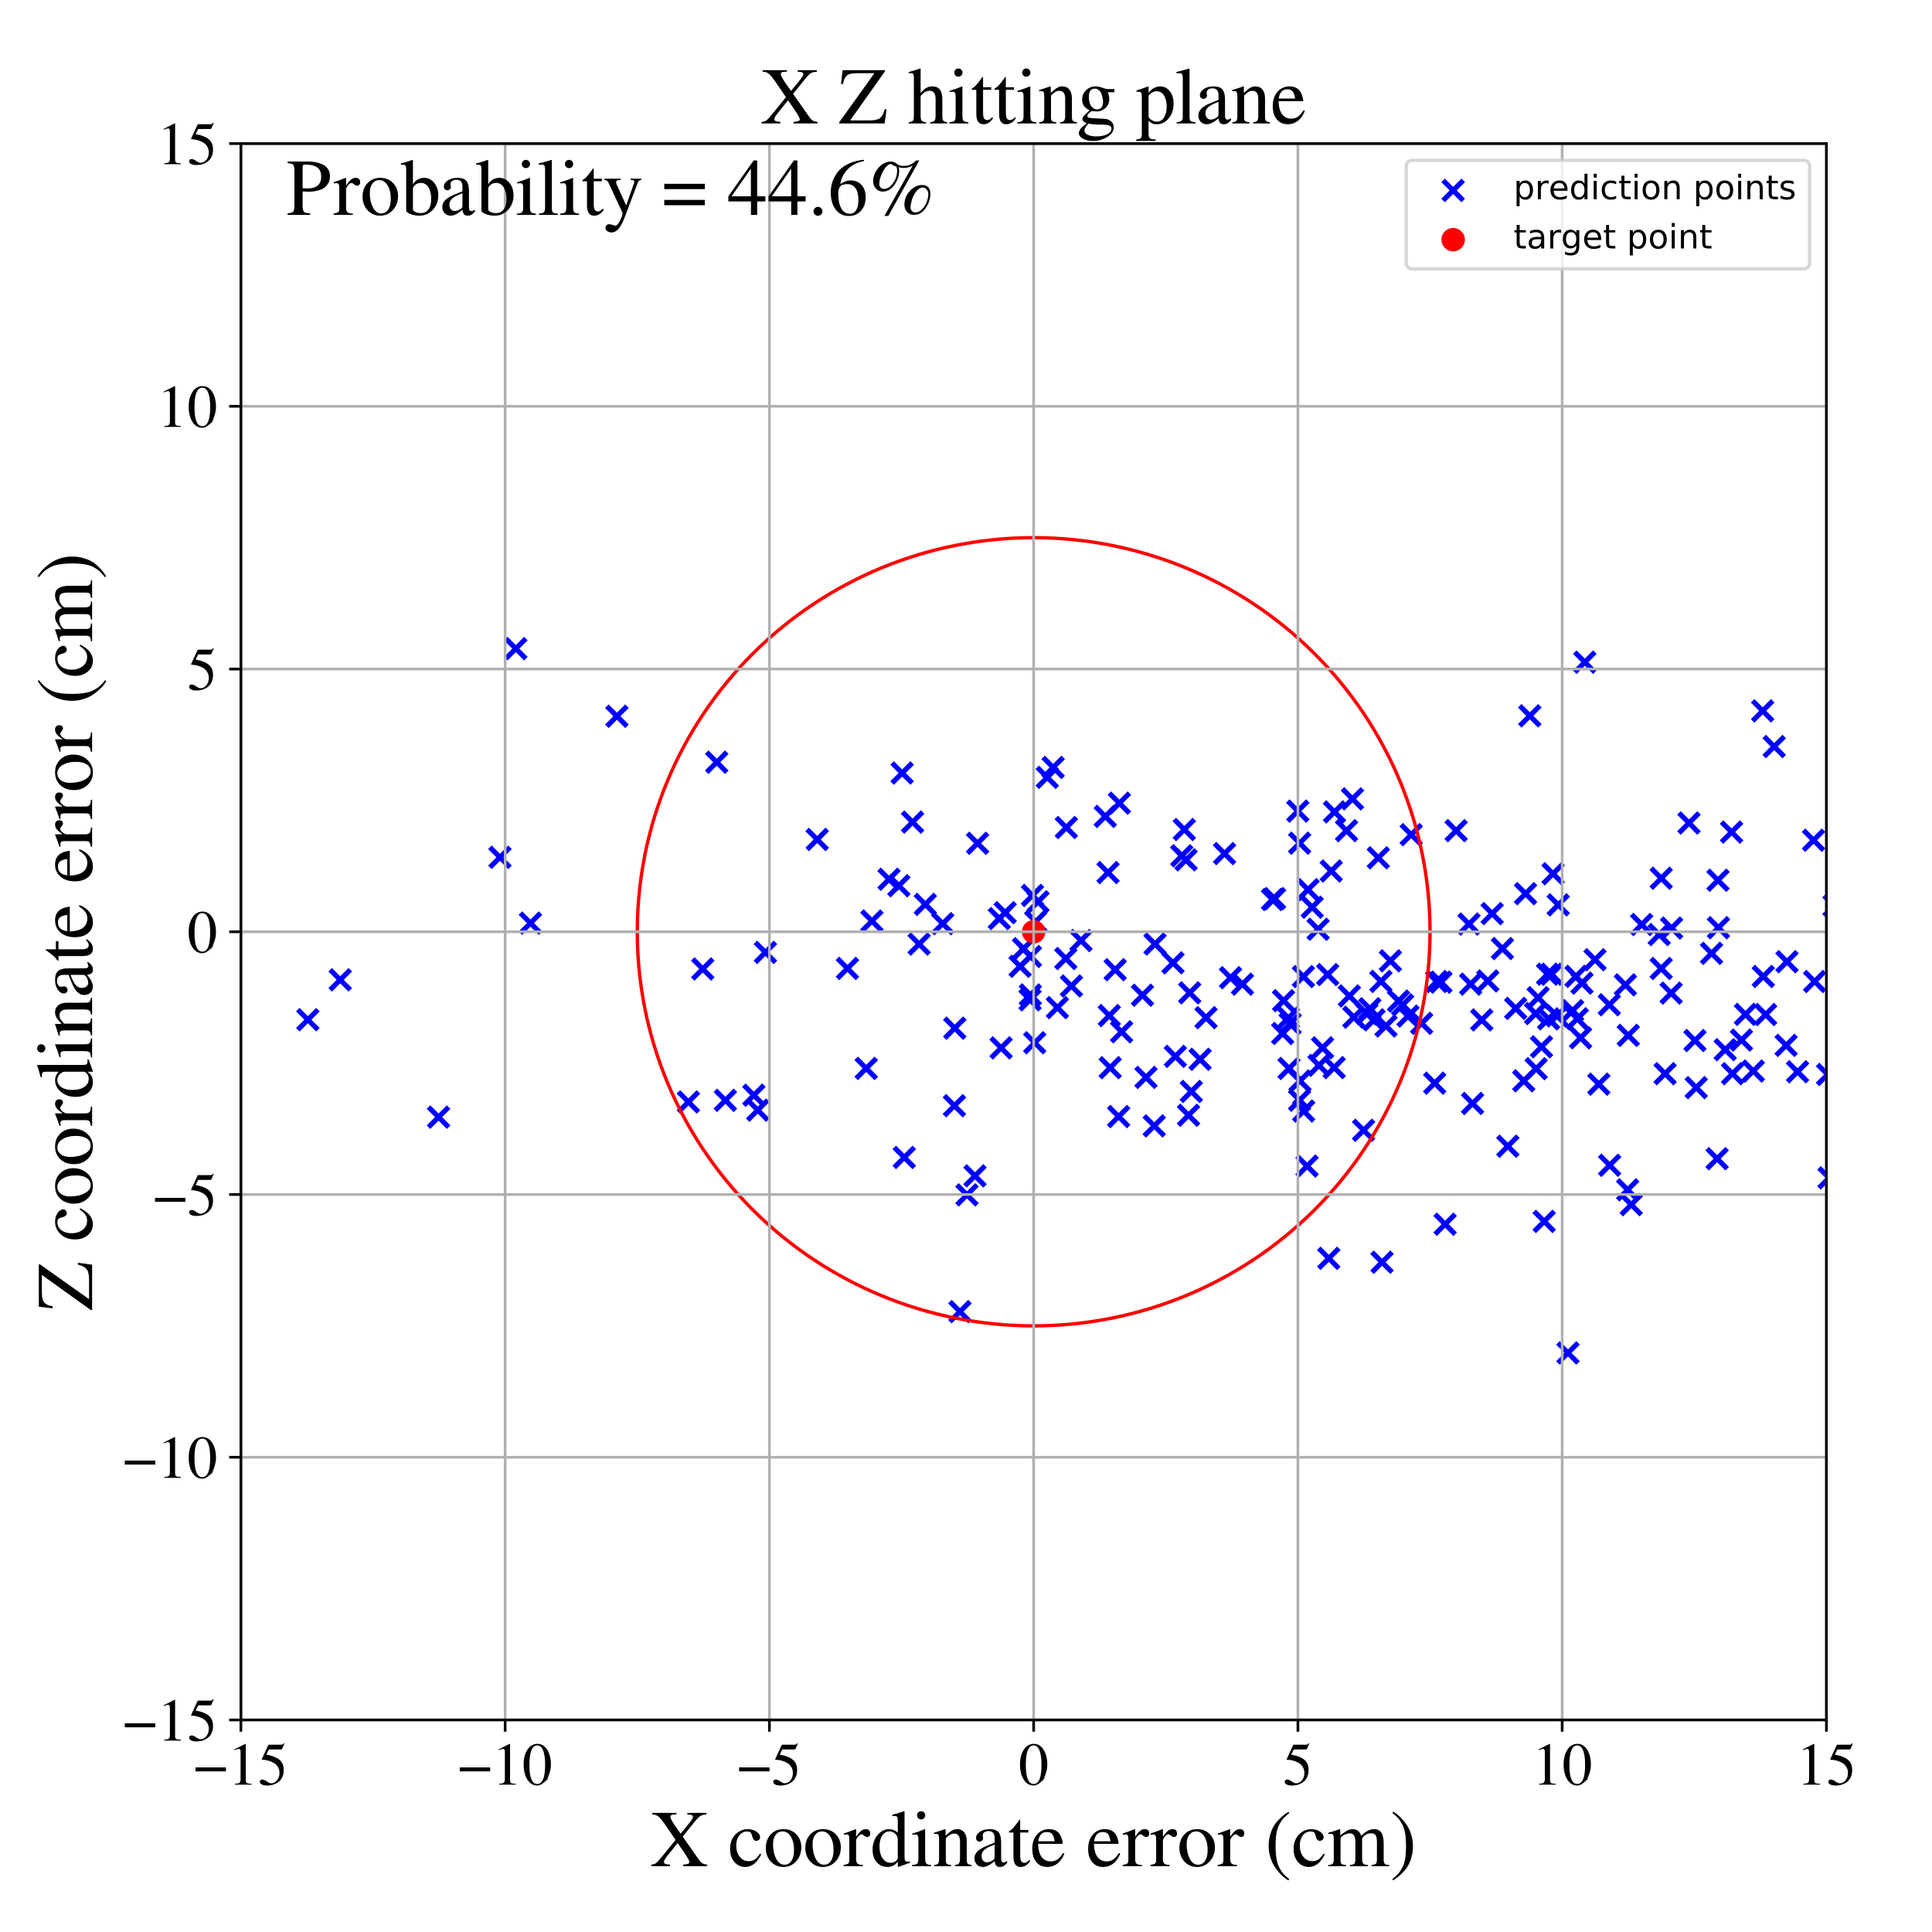 <?xml version="1.0" encoding="utf-8" standalone="no"?>
<!DOCTYPE svg PUBLIC "-//W3C//DTD SVG 1.1//EN"
  "http://www.w3.org/Graphics/SVG/1.1/DTD/svg11.dtd">
<!-- Created with matplotlib (https://matplotlib.org/) -->
<svg height="576pt" version="1.1" viewBox="0 0 576 576" width="576pt" xmlns="http://www.w3.org/2000/svg" xmlns:xlink="http://www.w3.org/1999/xlink">
 <defs>
  <style type="text/css">
*{stroke-linecap:butt;stroke-linejoin:round;}
  </style>
 </defs>
 <g id="figure_1">
  <g id="patch_1">
   <path d="M 0 576 
L 576 576 
L 576 0 
L 0 0 
z
" style="fill:#ffffff;"/>
  </g>
  <g id="axes_1">
   <g id="patch_2">
    <path d="M 71.822 512.784 
L 544.52 512.784 
L 544.52 42.802 
L 71.822 42.802 
z
" style="fill:#ffffff;"/>
   </g>
   <g id="PathCollection_1">
    <defs>
     <path d="M -3 3 
L 3 -3 
M -3 -3 
L 3 3 
" id="mb6639ae781" style="stroke:#0000ff;stroke-width:1.5;"/>
    </defs>
    <g clip-path="url(#paced4bab8e)">
     <use style="fill:#0000ff;stroke:#0000ff;stroke-width:1.5;" x="495.258" xlink:href="#mb6639ae781" y="288.737"/>
     <use style="fill:#0000ff;stroke:#0000ff;stroke-width:1.5;" x="389.683" xlink:href="#mb6639ae781" y="347.651"/>
     <use style="fill:#0000ff;stroke:#0000ff;stroke-width:1.5;" x="467.475" xlink:href="#mb6639ae781" y="403.357"/>
     <use style="fill:#0000ff;stroke:#0000ff;stroke-width:1.5;" x="641.382" xlink:href="#mb6639ae781" y="311.837"/>
     <use style="fill:#0000ff;stroke:#0000ff;stroke-width:1.5;" x="551.413" xlink:href="#mb6639ae781" y="325.872"/>
     <use style="fill:#0000ff;stroke:#0000ff;stroke-width:1.5;" x="423.84" xlink:href="#mb6639ae781" y="305.092"/>
     <use style="fill:#0000ff;stroke:#0000ff;stroke-width:1.5;" x="344.355" xlink:href="#mb6639ae781" y="281.449"/>
     <use style="fill:#0000ff;stroke:#0000ff;stroke-width:1.5;" x="274.024" xlink:href="#mb6639ae781" y="281.458"/>
     <use style="fill:#0000ff;stroke:#0000ff;stroke-width:1.5;" x="341.665" xlink:href="#mb6639ae781" y="321.208"/>
     <use style="fill:#0000ff;stroke:#0000ff;stroke-width:1.5;" x="560.359" xlink:href="#mb6639ae781" y="299.848"/>
     <use style="fill:#0000ff;stroke:#0000ff;stroke-width:1.5;" x="365.085" xlink:href="#mb6639ae781" y="254.48"/>
     <use style="fill:#0000ff;stroke:#0000ff;stroke-width:1.5;" x="395.83" xlink:href="#mb6639ae781" y="290.556"/>
     <use style="fill:#0000ff;stroke:#0000ff;stroke-width:1.5;" x="454.821" xlink:href="#mb6639ae781" y="266.431"/>
     <use style="fill:#0000ff;stroke:#0000ff;stroke-width:1.5;" x="520.381" xlink:href="#mb6639ae781" y="302.423"/>
     <use style="fill:#0000ff;stroke:#0000ff;stroke-width:1.5;" x="258.253" xlink:href="#mb6639ae781" y="318.523"/>
     <use style="fill:#0000ff;stroke:#0000ff;stroke-width:1.5;" x="576.469" xlink:href="#mb6639ae781" y="280.678"/>
     <use style="fill:#0000ff;stroke:#0000ff;stroke-width:1.5;" x="391.208" xlink:href="#mb6639ae781" y="270.477"/>
     <use style="fill:#0000ff;stroke:#0000ff;stroke-width:1.5;" x="657.113" xlink:href="#mb6639ae781" y="293.299"/>
     <use style="fill:#0000ff;stroke:#0000ff;stroke-width:1.5;" x="388.594" xlink:href="#mb6639ae781" y="291.153"/>
     <use style="fill:#0000ff;stroke:#0000ff;stroke-width:1.5;" x="495.269" xlink:href="#mb6639ae781" y="261.828"/>
     <use style="fill:#0000ff;stroke:#0000ff;stroke-width:1.5;" x="512.196" xlink:href="#mb6639ae781" y="262.429"/>
     <use style="fill:#0000ff;stroke:#0000ff;stroke-width:1.5;" x="416.948" xlink:href="#mb6639ae781" y="298.458"/>
     <use style="fill:#0000ff;stroke:#0000ff;stroke-width:1.5;" x="392.976" xlink:href="#mb6639ae781" y="277.041"/>
     <use style="fill:#0000ff;stroke:#0000ff;stroke-width:1.5;" x="420.732" xlink:href="#mb6639ae781" y="248.846"/>
     <use style="fill:#0000ff;stroke:#0000ff;stroke-width:1.5;" x="243.639" xlink:href="#mb6639ae781" y="250.276"/>
     <use style="fill:#0000ff;stroke:#0000ff;stroke-width:1.5;" x="308.775" xlink:href="#mb6639ae781" y="274.764"/>
     <use style="fill:#0000ff;stroke:#0000ff;stroke-width:1.5;" x="441.765" xlink:href="#mb6639ae781" y="304.074"/>
     <use style="fill:#0000ff;stroke:#0000ff;stroke-width:1.5;" x="484.58" xlink:href="#mb6639ae781" y="293.623"/>
     <use style="fill:#0000ff;stroke:#0000ff;stroke-width:1.5;" x="379.375" xlink:href="#mb6639ae781" y="268.171"/>
     <use style="fill:#0000ff;stroke:#0000ff;stroke-width:1.5;" x="384.312" xlink:href="#mb6639ae781" y="318.54"/>
     <use style="fill:#0000ff;stroke:#0000ff;stroke-width:1.5;" x="403.218" xlink:href="#mb6639ae781" y="238.168"/>
     <use style="fill:#0000ff;stroke:#0000ff;stroke-width:1.5;" x="469.858" xlink:href="#mb6639ae781" y="291.087"/>
     <use style="fill:#0000ff;stroke:#0000ff;stroke-width:1.5;" x="330.989" xlink:href="#mb6639ae781" y="318.318"/>
     <use style="fill:#0000ff;stroke:#0000ff;stroke-width:1.5;" x="457.982" xlink:href="#mb6639ae781" y="318.624"/>
     <use style="fill:#0000ff;stroke:#0000ff;stroke-width:1.5;" x="580.35" xlink:href="#mb6639ae781" y="309.663"/>
     <use style="fill:#0000ff;stroke:#0000ff;stroke-width:1.5;" x="382.409" xlink:href="#mb6639ae781" y="308.114"/>
     <use style="fill:#0000ff;stroke:#0000ff;stroke-width:1.5;" x="511.938" xlink:href="#mb6639ae781" y="345.447"/>
     <use style="fill:#0000ff;stroke:#0000ff;stroke-width:1.5;" x="644.438" xlink:href="#mb6639ae781" y="295.281"/>
     <use style="fill:#0000ff;stroke:#0000ff;stroke-width:1.5;" x="610.009" xlink:href="#mb6639ae781" y="290.446"/>
     <use style="fill:#0000ff;stroke:#0000ff;stroke-width:1.5;" x="550.061" xlink:href="#mb6639ae781" y="280.234"/>
     <use style="fill:#0000ff;stroke:#0000ff;stroke-width:1.5;" x="355.178" xlink:href="#mb6639ae781" y="325.401"/>
     <use style="fill:#0000ff;stroke:#0000ff;stroke-width:1.5;" x="412.033" xlink:href="#mb6639ae781" y="376.311"/>
     <use style="fill:#0000ff;stroke:#0000ff;stroke-width:1.5;" x="333.508" xlink:href="#mb6639ae781" y="332.888"/>
     <use style="fill:#0000ff;stroke:#0000ff;stroke-width:1.5;" x="397.768" xlink:href="#mb6639ae781" y="318.291"/>
     <use style="fill:#0000ff;stroke:#0000ff;stroke-width:1.5;" x="580.655" xlink:href="#mb6639ae781" y="277.449"/>
     <use style="fill:#0000ff;stroke:#0000ff;stroke-width:1.5;" x="476.661" xlink:href="#mb6639ae781" y="323.222"/>
     <use style="fill:#0000ff;stroke:#0000ff;stroke-width:1.5;" x="349.709" xlink:href="#mb6639ae781" y="287.056"/>
     <use style="fill:#0000ff;stroke:#0000ff;stroke-width:1.5;" x="701.923" xlink:href="#mb6639ae781" y="298.238"/>
     <use style="fill:#0000ff;stroke:#0000ff;stroke-width:1.5;" x="516.247" xlink:href="#mb6639ae781" y="248.069"/>
     <use style="fill:#0000ff;stroke:#0000ff;stroke-width:1.5;" x="216.26" xlink:href="#mb6639ae781" y="328.046"/>
     <use style="fill:#0000ff;stroke:#0000ff;stroke-width:1.5;" x="456.088" xlink:href="#mb6639ae781" y="213.412"/>
     <use style="fill:#0000ff;stroke:#0000ff;stroke-width:1.5;" x="409.643" xlink:href="#mb6639ae781" y="304.053"/>
     <use style="fill:#0000ff;stroke:#0000ff;stroke-width:1.5;" x="489.445" xlink:href="#mb6639ae781" y="275.63"/>
     <use style="fill:#0000ff;stroke:#0000ff;stroke-width:1.5;" x="638.184" xlink:href="#mb6639ae781" y="343.658"/>
     <use style="fill:#0000ff;stroke:#0000ff;stroke-width:1.5;" x="307.09" xlink:href="#mb6639ae781" y="298.094"/>
     <use style="fill:#0000ff;stroke:#0000ff;stroke-width:1.5;" x="366.874" xlink:href="#mb6639ae781" y="291.492"/>
     <use style="fill:#0000ff;stroke:#0000ff;stroke-width:1.5;" x="722.31" xlink:href="#mb6639ae781" y="319.081"/>
     <use style="fill:#0000ff;stroke:#0000ff;stroke-width:1.5;" x="386.925" xlink:href="#mb6639ae781" y="241.816"/>
     <use style="fill:#0000ff;stroke:#0000ff;stroke-width:1.5;" x="357.782" xlink:href="#mb6639ae781" y="315.813"/>
     <use style="fill:#0000ff;stroke:#0000ff;stroke-width:1.5;" x="588.412" xlink:href="#mb6639ae781" y="362.496"/>
     <use style="fill:#0000ff;stroke:#0000ff;stroke-width:1.5;" x="333.727" xlink:href="#mb6639ae781" y="239.45"/>
     <use style="fill:#0000ff;stroke:#0000ff;stroke-width:1.5;" x="558.061" xlink:href="#mb6639ae781" y="296.752"/>
     <use style="fill:#0000ff;stroke:#0000ff;stroke-width:1.5;" x="471.231" xlink:href="#mb6639ae781" y="309.404"/>
     <use style="fill:#0000ff;stroke:#0000ff;stroke-width:1.5;" x="430.84" xlink:href="#mb6639ae781" y="364.983"/>
     <use style="fill:#0000ff;stroke:#0000ff;stroke-width:1.5;" x="403.629" xlink:href="#mb6639ae781" y="303.265"/>
     <use style="fill:#0000ff;stroke:#0000ff;stroke-width:1.5;" x="309.468" xlink:href="#mb6639ae781" y="268.852"/>
     <use style="fill:#0000ff;stroke:#0000ff;stroke-width:1.5;" x="746.612" xlink:href="#mb6639ae781" y="333.968"/>
     <use style="fill:#0000ff;stroke:#0000ff;stroke-width:1.5;" x="297.93" xlink:href="#mb6639ae781" y="273.851"/>
     <use style="fill:#0000ff;stroke:#0000ff;stroke-width:1.5;" x="101.427" xlink:href="#mb6639ae781" y="292.114"/>
     <use style="fill:#0000ff;stroke:#0000ff;stroke-width:1.5;" x="387.468" xlink:href="#mb6639ae781" y="251.379"/>
     <use style="fill:#0000ff;stroke:#0000ff;stroke-width:1.5;" x="603.846" xlink:href="#mb6639ae781" y="305.416"/>
     <use style="fill:#0000ff;stroke:#0000ff;stroke-width:1.5;" x="525.52" xlink:href="#mb6639ae781" y="211.933"/>
     <use style="fill:#0000ff;stroke:#0000ff;stroke-width:1.5;" x="317.753" xlink:href="#mb6639ae781" y="285.777"/>
     <use style="fill:#0000ff;stroke:#0000ff;stroke-width:1.5;" x="472.49" xlink:href="#mb6639ae781" y="197.421"/>
     <use style="fill:#0000ff;stroke:#0000ff;stroke-width:1.5;" x="596.552" xlink:href="#mb6639ae781" y="301.19"/>
     <use style="fill:#0000ff;stroke:#0000ff;stroke-width:1.5;" x="449.542" xlink:href="#mb6639ae781" y="341.728"/>
     <use style="fill:#0000ff;stroke:#0000ff;stroke-width:1.5;" x="496.424" xlink:href="#mb6639ae781" y="320.1"/>
     <use style="fill:#0000ff;stroke:#0000ff;stroke-width:1.5;" x="396.159" xlink:href="#mb6639ae781" y="375.152"/>
     <use style="fill:#0000ff;stroke:#0000ff;stroke-width:1.5;" x="526.401" xlink:href="#mb6639ae781" y="302.468"/>
     <use style="fill:#0000ff;stroke:#0000ff;stroke-width:1.5;" x="522.723" xlink:href="#mb6639ae781" y="319.318"/>
     <use style="fill:#0000ff;stroke:#0000ff;stroke-width:1.5;" x="582.245" xlink:href="#mb6639ae781" y="318.595"/>
     <use style="fill:#0000ff;stroke:#0000ff;stroke-width:1.5;" x="461.692" xlink:href="#mb6639ae781" y="303.758"/>
     <use style="fill:#0000ff;stroke:#0000ff;stroke-width:1.5;" x="307.191" xlink:href="#mb6639ae781" y="296.625"/>
     <use style="fill:#0000ff;stroke:#0000ff;stroke-width:1.5;" x="334.385" xlink:href="#mb6639ae781" y="307.616"/>
     <use style="fill:#0000ff;stroke:#0000ff;stroke-width:1.5;" x="388.669" xlink:href="#mb6639ae781" y="331.244"/>
     <use style="fill:#0000ff;stroke:#0000ff;stroke-width:1.5;" x="384.131" xlink:href="#mb6639ae781" y="303.491"/>
     <use style="fill:#0000ff;stroke:#0000ff;stroke-width:1.5;" x="267.993" xlink:href="#mb6639ae781" y="264.064"/>
     <use style="fill:#0000ff;stroke:#0000ff;stroke-width:1.5;" x="498.36" xlink:href="#mb6639ae781" y="276.691"/>
     <use style="fill:#0000ff;stroke:#0000ff;stroke-width:1.5;" x="582.14" xlink:href="#mb6639ae781" y="316.289"/>
     <use style="fill:#0000ff;stroke:#0000ff;stroke-width:1.5;" x="516.527" xlink:href="#mb6639ae781" y="320.096"/>
     <use style="fill:#0000ff;stroke:#0000ff;stroke-width:1.5;" x="588.72" xlink:href="#mb6639ae781" y="286.939"/>
     <use style="fill:#0000ff;stroke:#0000ff;stroke-width:1.5;" x="384.632" xlink:href="#mb6639ae781" y="305.208"/>
     <use style="fill:#0000ff;stroke:#0000ff;stroke-width:1.5;" x="315.239" xlink:href="#mb6639ae781" y="300.407"/>
     <use style="fill:#0000ff;stroke:#0000ff;stroke-width:1.5;" x="406.54" xlink:href="#mb6639ae781" y="336.982"/>
     <use style="fill:#0000ff;stroke:#0000ff;stroke-width:1.5;" x="429.593" xlink:href="#mb6639ae781" y="292.814"/>
     <use style="fill:#0000ff;stroke:#0000ff;stroke-width:1.5;" x="610.398" xlink:href="#mb6639ae781" y="250.272"/>
     <use style="fill:#0000ff;stroke:#0000ff;stroke-width:1.5;" x="370.417" xlink:href="#mb6639ae781" y="293.414"/>
     <use style="fill:#0000ff;stroke:#0000ff;stroke-width:1.5;" x="663.296" xlink:href="#mb6639ae781" y="444.053"/>
     <use style="fill:#0000ff;stroke:#0000ff;stroke-width:1.5;" x="545.299" xlink:href="#mb6639ae781" y="351.171"/>
     <use style="fill:#0000ff;stroke:#0000ff;stroke-width:1.5;" x="461.38" xlink:href="#mb6639ae781" y="290.43"/>
     <use style="fill:#0000ff;stroke:#0000ff;stroke-width:1.5;" x="503.551" xlink:href="#mb6639ae781" y="245.364"/>
     <use style="fill:#0000ff;stroke:#0000ff;stroke-width:1.5;" x="353.614" xlink:href="#mb6639ae781" y="256.347"/>
     <use style="fill:#0000ff;stroke:#0000ff;stroke-width:1.5;" x="544.873" xlink:href="#mb6639ae781" y="320.34"/>
     <use style="fill:#0000ff;stroke:#0000ff;stroke-width:1.5;" x="330.351" xlink:href="#mb6639ae781" y="260.139"/>
     <use style="fill:#0000ff;stroke:#0000ff;stroke-width:1.5;" x="379.996" xlink:href="#mb6639ae781" y="267.908"/>
     <use style="fill:#0000ff;stroke:#0000ff;stroke-width:1.5;" x="411.694" xlink:href="#mb6639ae781" y="292.586"/>
     <use style="fill:#0000ff;stroke:#0000ff;stroke-width:1.5;" x="340.612" xlink:href="#mb6639ae781" y="296.708"/>
     <use style="fill:#0000ff;stroke:#0000ff;stroke-width:1.5;" x="312.232" xlink:href="#mb6639ae781" y="231.756"/>
     <use style="fill:#0000ff;stroke:#0000ff;stroke-width:1.5;" x="626.933" xlink:href="#mb6639ae781" y="288.446"/>
     <use style="fill:#0000ff;stroke:#0000ff;stroke-width:1.5;" x="605.371" xlink:href="#mb6639ae781" y="228.518"/>
     <use style="fill:#0000ff;stroke:#0000ff;stroke-width:1.5;" x="479.895" xlink:href="#mb6639ae781" y="347.409"/>
     <use style="fill:#0000ff;stroke:#0000ff;stroke-width:1.5;" x="479.791" xlink:href="#mb6639ae781" y="299.555"/>
     <use style="fill:#0000ff;stroke:#0000ff;stroke-width:1.5;" x="528.95" xlink:href="#mb6639ae781" y="222.574"/>
     <use style="fill:#0000ff;stroke:#0000ff;stroke-width:1.5;" x="387.451" xlink:href="#mb6639ae781" y="328.016"/>
     <use style="fill:#0000ff;stroke:#0000ff;stroke-width:1.5;" x="288.29" xlink:href="#mb6639ae781" y="356.235"/>
     <use style="fill:#0000ff;stroke:#0000ff;stroke-width:1.5;" x="305.151" xlink:href="#mb6639ae781" y="282.827"/>
     <use style="fill:#0000ff;stroke:#0000ff;stroke-width:1.5;" x="265.053" xlink:href="#mb6639ae781" y="262.14"/>
     <use style="fill:#0000ff;stroke:#0000ff;stroke-width:1.5;" x="354.344" xlink:href="#mb6639ae781" y="332.503"/>
     <use style="fill:#0000ff;stroke:#0000ff;stroke-width:1.5;" x="439.026" xlink:href="#mb6639ae781" y="328.984"/>
     <use style="fill:#0000ff;stroke:#0000ff;stroke-width:1.5;" x="224.751" xlink:href="#mb6639ae781" y="326.519"/>
     <use style="fill:#0000ff;stroke:#0000ff;stroke-width:1.5;" x="457.82" xlink:href="#mb6639ae781" y="302.185"/>
     <use style="fill:#0000ff;stroke:#0000ff;stroke-width:1.5;" x="752.692" xlink:href="#mb6639ae781" y="327.198"/>
     <use style="fill:#0000ff;stroke:#0000ff;stroke-width:1.5;" x="394.298" xlink:href="#mb6639ae781" y="312.386"/>
     <use style="fill:#0000ff;stroke:#0000ff;stroke-width:1.5;" x="410.928" xlink:href="#mb6639ae781" y="255.748"/>
     <use style="fill:#0000ff;stroke:#0000ff;stroke-width:1.5;" x="447.929" xlink:href="#mb6639ae781" y="282.798"/>
     <use style="fill:#0000ff;stroke:#0000ff;stroke-width:1.5;" x="213.686" xlink:href="#mb6639ae781" y="227.246"/>
     <use style="fill:#0000ff;stroke:#0000ff;stroke-width:1.5;" x="535.917" xlink:href="#mb6639ae781" y="319.529"/>
     <use style="fill:#0000ff;stroke:#0000ff;stroke-width:1.5;" x="284.652" xlink:href="#mb6639ae781" y="306.533"/>
     <use style="fill:#0000ff;stroke:#0000ff;stroke-width:1.5;" x="291.447" xlink:href="#mb6639ae781" y="251.417"/>
     <use style="fill:#0000ff;stroke:#0000ff;stroke-width:1.5;" x="540.683" xlink:href="#mb6639ae781" y="250.506"/>
     <use style="fill:#0000ff;stroke:#0000ff;stroke-width:1.5;" x="418.171" xlink:href="#mb6639ae781" y="299.607"/>
     <use style="fill:#0000ff;stroke:#0000ff;stroke-width:1.5;" x="514.348" xlink:href="#mb6639ae781" y="312.955"/>
     <use style="fill:#0000ff;stroke:#0000ff;stroke-width:1.5;" x="611.649" xlink:href="#mb6639ae781" y="310.528"/>
     <use style="fill:#0000ff;stroke:#0000ff;stroke-width:1.5;" x="413.213" xlink:href="#mb6639ae781" y="305.883"/>
     <use style="fill:#0000ff;stroke:#0000ff;stroke-width:1.5;" x="676.675" xlink:href="#mb6639ae781" y="257.184"/>
     <use style="fill:#0000ff;stroke:#0000ff;stroke-width:1.5;" x="268.959" xlink:href="#mb6639ae781" y="230.458"/>
     <use style="fill:#0000ff;stroke:#0000ff;stroke-width:1.5;" x="205.237" xlink:href="#mb6639ae781" y="328.53"/>
     <use style="fill:#0000ff;stroke:#0000ff;stroke-width:1.5;" x="382.678" xlink:href="#mb6639ae781" y="298.339"/>
     <use style="fill:#0000ff;stroke:#0000ff;stroke-width:1.5;" x="158.147" xlink:href="#mb6639ae781" y="275.218"/>
     <use style="fill:#0000ff;stroke:#0000ff;stroke-width:1.5;" x="308.489" xlink:href="#mb6639ae781" y="310.887"/>
     <use style="fill:#0000ff;stroke:#0000ff;stroke-width:1.5;" x="610.393" xlink:href="#mb6639ae781" y="342.632"/>
     <use style="fill:#0000ff;stroke:#0000ff;stroke-width:1.5;" x="402.289" xlink:href="#mb6639ae781" y="296.93"/>
     <use style="fill:#0000ff;stroke:#0000ff;stroke-width:1.5;" x="572.145" xlink:href="#mb6639ae781" y="291.573"/>
     <use style="fill:#0000ff;stroke:#0000ff;stroke-width:1.5;" x="549.993" xlink:href="#mb6639ae781" y="291.204"/>
     <use style="fill:#0000ff;stroke:#0000ff;stroke-width:1.5;" x="414.525" xlink:href="#mb6639ae781" y="286.458"/>
     <use style="fill:#0000ff;stroke:#0000ff;stroke-width:1.5;" x="396.882" xlink:href="#mb6639ae781" y="259.68"/>
     <use style="fill:#0000ff;stroke:#0000ff;stroke-width:1.5;" x="444.865" xlink:href="#mb6639ae781" y="272.38"/>
     <use style="fill:#0000ff;stroke:#0000ff;stroke-width:1.5;" x="614.318" xlink:href="#mb6639ae781" y="293.614"/>
     <use style="fill:#0000ff;stroke:#0000ff;stroke-width:1.5;" x="317.916" xlink:href="#mb6639ae781" y="246.71"/>
     <use style="fill:#0000ff;stroke:#0000ff;stroke-width:1.5;" x="656.198" xlink:href="#mb6639ae781" y="255.755"/>
     <use style="fill:#0000ff;stroke:#0000ff;stroke-width:1.5;" x="299.676" xlink:href="#mb6639ae781" y="272.101"/>
     <use style="fill:#0000ff;stroke:#0000ff;stroke-width:1.5;" x="130.752" xlink:href="#mb6639ae781" y="333.056"/>
     <use style="fill:#0000ff;stroke:#0000ff;stroke-width:1.5;" x="566.957" xlink:href="#mb6639ae781" y="264.669"/>
     <use style="fill:#0000ff;stroke:#0000ff;stroke-width:1.5;" x="359.557" xlink:href="#mb6639ae781" y="303.404"/>
     <use style="fill:#0000ff;stroke:#0000ff;stroke-width:1.5;" x="454.289" xlink:href="#mb6639ae781" y="322.23"/>
     <use style="fill:#0000ff;stroke:#0000ff;stroke-width:1.5;" x="91.781" xlink:href="#mb6639ae781" y="304.005"/>
     <use style="fill:#0000ff;stroke:#0000ff;stroke-width:1.5;" x="532.508" xlink:href="#mb6639ae781" y="311.659"/>
     <use style="fill:#0000ff;stroke:#0000ff;stroke-width:1.5;" x="505.334" xlink:href="#mb6639ae781" y="310.219"/>
     <use style="fill:#0000ff;stroke:#0000ff;stroke-width:1.5;" x="443.573" xlink:href="#mb6639ae781" y="292.451"/>
     <use style="fill:#0000ff;stroke:#0000ff;stroke-width:1.5;" x="795.463" xlink:href="#mb6639ae781" y="324.888"/>
     <use style="fill:#0000ff;stroke:#0000ff;stroke-width:1.5;" x="225.911" xlink:href="#mb6639ae781" y="330.972"/>
     <use style="fill:#0000ff;stroke:#0000ff;stroke-width:1.5;" x="407.505" xlink:href="#mb6639ae781" y="302.257"/>
     <use style="fill:#0000ff;stroke:#0000ff;stroke-width:1.5;" x="572.316" xlink:href="#mb6639ae781" y="266.394"/>
     <use style="fill:#0000ff;stroke:#0000ff;stroke-width:1.5;" x="307.815" xlink:href="#mb6639ae781" y="266.955"/>
     <use style="fill:#0000ff;stroke:#0000ff;stroke-width:1.5;" x="259.956" xlink:href="#mb6639ae781" y="274.595"/>
     <use style="fill:#0000ff;stroke:#0000ff;stroke-width:1.5;" x="510.273" xlink:href="#mb6639ae781" y="284.224"/>
     <use style="fill:#0000ff;stroke:#0000ff;stroke-width:1.5;" x="209.523" xlink:href="#mb6639ae781" y="288.883"/>
     <use style="fill:#0000ff;stroke:#0000ff;stroke-width:1.5;" x="458.569" xlink:href="#mb6639ae781" y="297.446"/>
     <use style="fill:#0000ff;stroke:#0000ff;stroke-width:1.5;" x="519.19" xlink:href="#mb6639ae781" y="310.085"/>
     <use style="fill:#0000ff;stroke:#0000ff;stroke-width:1.5;" x="599.908" xlink:href="#mb6639ae781" y="329.726"/>
     <use style="fill:#0000ff;stroke:#0000ff;stroke-width:1.5;" x="350.413" xlink:href="#mb6639ae781" y="314.942"/>
     <use style="fill:#0000ff;stroke:#0000ff;stroke-width:1.5;" x="471.644" xlink:href="#mb6639ae781" y="293.109"/>
     <use style="fill:#0000ff;stroke:#0000ff;stroke-width:1.5;" x="485.452" xlink:href="#mb6639ae781" y="308.684"/>
     <use style="fill:#0000ff;stroke:#0000ff;stroke-width:1.5;" x="470.236" xlink:href="#mb6639ae781" y="303.739"/>
     <use style="fill:#0000ff;stroke:#0000ff;stroke-width:1.5;" x="612.262" xlink:href="#mb6639ae781" y="259.465"/>
     <use style="fill:#0000ff;stroke:#0000ff;stroke-width:1.5;" x="486.335" xlink:href="#mb6639ae781" y="359.141"/>
     <use style="fill:#0000ff;stroke:#0000ff;stroke-width:1.5;" x="485.27" xlink:href="#mb6639ae781" y="354.728"/>
     <use style="fill:#0000ff;stroke:#0000ff;stroke-width:1.5;" x="541.004" xlink:href="#mb6639ae781" y="292.62"/>
     <use style="fill:#0000ff;stroke:#0000ff;stroke-width:1.5;" x="592.64" xlink:href="#mb6639ae781" y="245.914"/>
     <use style="fill:#0000ff;stroke:#0000ff;stroke-width:1.5;" x="464.189" xlink:href="#mb6639ae781" y="302.883"/>
     <use style="fill:#0000ff;stroke:#0000ff;stroke-width:1.5;" x="330.725" xlink:href="#mb6639ae781" y="302.78"/>
     <use style="fill:#0000ff;stroke:#0000ff;stroke-width:1.5;" x="319.428" xlink:href="#mb6639ae781" y="293.956"/>
     <use style="fill:#0000ff;stroke:#0000ff;stroke-width:1.5;" x="252.653" xlink:href="#mb6639ae781" y="288.72"/>
     <use style="fill:#0000ff;stroke:#0000ff;stroke-width:1.5;" x="586.189" xlink:href="#mb6639ae781" y="313.403"/>
     <use style="fill:#0000ff;stroke:#0000ff;stroke-width:1.5;" x="284.547" xlink:href="#mb6639ae781" y="329.646"/>
     <use style="fill:#0000ff;stroke:#0000ff;stroke-width:1.5;" x="498.228" xlink:href="#mb6639ae781" y="296.076"/>
     <use style="fill:#0000ff;stroke:#0000ff;stroke-width:1.5;" x="460.381" xlink:href="#mb6639ae781" y="364.144"/>
     <use style="fill:#0000ff;stroke:#0000ff;stroke-width:1.5;" x="546.793" xlink:href="#mb6639ae781" y="270.042"/>
     <use style="fill:#0000ff;stroke:#0000ff;stroke-width:1.5;" x="397.866" xlink:href="#mb6639ae781" y="242.055"/>
     <use style="fill:#0000ff;stroke:#0000ff;stroke-width:1.5;" x="437.963" xlink:href="#mb6639ae781" y="275.483"/>
     <use style="fill:#0000ff;stroke:#0000ff;stroke-width:1.5;" x="275.866" xlink:href="#mb6639ae781" y="269.626"/>
     <use style="fill:#0000ff;stroke:#0000ff;stroke-width:1.5;" x="547.906" xlink:href="#mb6639ae781" y="258.413"/>
     <use style="fill:#0000ff;stroke:#0000ff;stroke-width:1.5;" x="272.068" xlink:href="#mb6639ae781" y="245.1"/>
     <use style="fill:#0000ff;stroke:#0000ff;stroke-width:1.5;" x="298.462" xlink:href="#mb6639ae781" y="312.409"/>
     <use style="fill:#0000ff;stroke:#0000ff;stroke-width:1.5;" x="564.469" xlink:href="#mb6639ae781" y="271.844"/>
     <use style="fill:#0000ff;stroke:#0000ff;stroke-width:1.5;" x="464.56" xlink:href="#mb6639ae781" y="269.775"/>
     <use style="fill:#0000ff;stroke:#0000ff;stroke-width:1.5;" x="547.66" xlink:href="#mb6639ae781" y="246.661"/>
     <use style="fill:#0000ff;stroke:#0000ff;stroke-width:1.5;" x="604.309" xlink:href="#mb6639ae781" y="312.448"/>
     <use style="fill:#0000ff;stroke:#0000ff;stroke-width:1.5;" x="401.454" xlink:href="#mb6639ae781" y="247.645"/>
     <use style="fill:#0000ff;stroke:#0000ff;stroke-width:1.5;" x="322.268" xlink:href="#mb6639ae781" y="280.41"/>
     <use style="fill:#0000ff;stroke:#0000ff;stroke-width:1.5;" x="149.052" xlink:href="#mb6639ae781" y="255.599"/>
     <use style="fill:#0000ff;stroke:#0000ff;stroke-width:1.5;" x="329.525" xlink:href="#mb6639ae781" y="243.397"/>
     <use style="fill:#0000ff;stroke:#0000ff;stroke-width:1.5;" x="512.335" xlink:href="#mb6639ae781" y="276.582"/>
     <use style="fill:#0000ff;stroke:#0000ff;stroke-width:1.5;" x="468.846" xlink:href="#mb6639ae781" y="301.308"/>
     <use style="fill:#0000ff;stroke:#0000ff;stroke-width:1.5;" x="228.195" xlink:href="#mb6639ae781" y="283.94"/>
     <use style="fill:#0000ff;stroke:#0000ff;stroke-width:1.5;" x="691.308" xlink:href="#mb6639ae781" y="296.483"/>
     <use style="fill:#0000ff;stroke:#0000ff;stroke-width:1.5;" x="532.761" xlink:href="#mb6639ae781" y="286.718"/>
     <use style="fill:#0000ff;stroke:#0000ff;stroke-width:1.5;" x="462.596" xlink:href="#mb6639ae781" y="290.453"/>
     <use style="fill:#0000ff;stroke:#0000ff;stroke-width:1.5;" x="304.13" xlink:href="#mb6639ae781" y="288.084"/>
     <use style="fill:#0000ff;stroke:#0000ff;stroke-width:1.5;" x="307.212" xlink:href="#mb6639ae781" y="285.167"/>
     <use style="fill:#0000ff;stroke:#0000ff;stroke-width:1.5;" x="428.325" xlink:href="#mb6639ae781" y="292.625"/>
     <use style="fill:#0000ff;stroke:#0000ff;stroke-width:1.5;" x="525.696" xlink:href="#mb6639ae781" y="291.116"/>
     <use style="fill:#0000ff;stroke:#0000ff;stroke-width:1.5;" x="654.191" xlink:href="#mb6639ae781" y="285.05"/>
     <use style="fill:#0000ff;stroke:#0000ff;stroke-width:1.5;" x="281.052" xlink:href="#mb6639ae781" y="275.368"/>
     <use style="fill:#0000ff;stroke:#0000ff;stroke-width:1.5;" x="353.094" xlink:href="#mb6639ae781" y="247.309"/>
     <use style="fill:#0000ff;stroke:#0000ff;stroke-width:1.5;" x="408.402" xlink:href="#mb6639ae781" y="300.736"/>
     <use style="fill:#0000ff;stroke:#0000ff;stroke-width:1.5;" x="389.978" xlink:href="#mb6639ae781" y="265.239"/>
     <use style="fill:#0000ff;stroke:#0000ff;stroke-width:1.5;" x="344.122" xlink:href="#mb6639ae781" y="335.67"/>
     <use style="fill:#0000ff;stroke:#0000ff;stroke-width:1.5;" x="604.336" xlink:href="#mb6639ae781" y="244.518"/>
     <use style="fill:#0000ff;stroke:#0000ff;stroke-width:1.5;" x="419.771" xlink:href="#mb6639ae781" y="302.931"/>
     <use style="fill:#0000ff;stroke:#0000ff;stroke-width:1.5;" x="332.476" xlink:href="#mb6639ae781" y="289.101"/>
     <use style="fill:#0000ff;stroke:#0000ff;stroke-width:1.5;" x="451.884" xlink:href="#mb6639ae781" y="300.638"/>
     <use style="fill:#0000ff;stroke:#0000ff;stroke-width:1.5;" x="183.923" xlink:href="#mb6639ae781" y="213.536"/>
     <use style="fill:#0000ff;stroke:#0000ff;stroke-width:1.5;" x="290.679" xlink:href="#mb6639ae781" y="350.566"/>
     <use style="fill:#0000ff;stroke:#0000ff;stroke-width:1.5;" x="475.526" xlink:href="#mb6639ae781" y="286.119"/>
     <use style="fill:#0000ff;stroke:#0000ff;stroke-width:1.5;" x="393.242" xlink:href="#mb6639ae781" y="317.628"/>
     <use style="fill:#0000ff;stroke:#0000ff;stroke-width:1.5;" x="286.193" xlink:href="#mb6639ae781" y="391.044"/>
     <use style="fill:#0000ff;stroke:#0000ff;stroke-width:1.5;" x="640.832" xlink:href="#mb6639ae781" y="335.892"/>
     <use style="fill:#0000ff;stroke:#0000ff;stroke-width:1.5;" x="494.673" xlink:href="#mb6639ae781" y="278.626"/>
     <use style="fill:#0000ff;stroke:#0000ff;stroke-width:1.5;" x="681.371" xlink:href="#mb6639ae781" y="277.058"/>
     <use style="fill:#0000ff;stroke:#0000ff;stroke-width:1.5;" x="153.781" xlink:href="#mb6639ae781" y="193.378"/>
     <use style="fill:#0000ff;stroke:#0000ff;stroke-width:1.5;" x="434.131" xlink:href="#mb6639ae781" y="247.645"/>
     <use style="fill:#0000ff;stroke:#0000ff;stroke-width:1.5;" x="269.599" xlink:href="#mb6639ae781" y="345.074"/>
     <use style="fill:#0000ff;stroke:#0000ff;stroke-width:1.5;" x="427.735" xlink:href="#mb6639ae781" y="322.928"/>
     <use style="fill:#0000ff;stroke:#0000ff;stroke-width:1.5;" x="352.329" xlink:href="#mb6639ae781" y="255.146"/>
     <use style="fill:#0000ff;stroke:#0000ff;stroke-width:1.5;" x="459.569" xlink:href="#mb6639ae781" y="312.085"/>
     <use style="fill:#0000ff;stroke:#0000ff;stroke-width:1.5;" x="354.688" xlink:href="#mb6639ae781" y="296"/>
     <use style="fill:#0000ff;stroke:#0000ff;stroke-width:1.5;" x="505.709" xlink:href="#mb6639ae781" y="324.259"/>
     <use style="fill:#0000ff;stroke:#0000ff;stroke-width:1.5;" x="463.023" xlink:href="#mb6639ae781" y="260.492"/>
     <use style="fill:#0000ff;stroke:#0000ff;stroke-width:1.5;" x="313.978" xlink:href="#mb6639ae781" y="228.803"/>
     <use style="fill:#0000ff;stroke:#0000ff;stroke-width:1.5;" x="438.446" xlink:href="#mb6639ae781" y="293.399"/>
     <use style="fill:#0000ff;stroke:#0000ff;stroke-width:1.5;" x="387.571" xlink:href="#mb6639ae781" y="322.26"/>
    </g>
   </g>
   <g id="PathCollection_2">
    <defs>
     <path d="M 0 3 
C 0.796 3 1.559 2.684 2.121 2.121 
C 2.684 1.559 3 0.796 3 0 
C 3 -0.796 2.684 -1.559 2.121 -2.121 
C 1.559 -2.684 0.796 -3 0 -3 
C -0.796 -3 -1.559 -2.684 -2.121 -2.121 
C -2.684 -1.559 -3 -0.796 -3 0 
C -3 0.796 -2.684 1.559 -2.121 2.121 
C -1.559 2.684 -0.796 3 0 3 
z
" id="m82a0c85564" style="stroke:#ff0000;"/>
    </defs>
    <g clip-path="url(#paced4bab8e)">
     <use style="fill:#ff0000;stroke:#ff0000;" x="308.171" xlink:href="#m82a0c85564" y="277.793"/>
    </g>
   </g>
   <g id="patch_3">
    <path clip-path="url(#paced4bab8e)" d="M 308.171 395.288 
C 339.511 395.288 369.572 382.908 391.733 360.875 
C 413.894 338.841 426.346 308.953 426.346 277.793 
C 426.346 246.633 413.894 216.745 391.733 194.711 
C 369.572 172.677 339.511 160.297 308.171 160.297 
C 276.831 160.297 246.77 172.677 224.609 194.711 
C 202.448 216.745 189.997 246.633 189.997 277.793 
C 189.997 308.953 202.448 338.841 224.609 360.875 
C 246.77 382.908 276.831 395.288 308.171 395.288 
z
" style="fill:none;stroke:#ff0000;stroke-linejoin:miter;"/>
   </g>
   <g id="matplotlib.axis_1">
    <g id="xtick_1">
     <g id="line2d_1">
      <path clip-path="url(#paced4bab8e)" d="M 71.822 512.784 
L 71.822 42.802 
" style="fill:none;stroke:#b0b0b0;stroke-linecap:square;stroke-width:0.8;"/>
     </g>
     <g id="line2d_2">
      <defs>
       <path d="M 0 0 
L 0 3.5 
" id="m5e192070d6" style="stroke:#000000;stroke-width:0.8;"/>
      </defs>
      <g>
       <use style="stroke:#000000;stroke-width:0.8;" x="71.822" xlink:href="#m5e192070d6" y="512.784"/>
      </g>
     </g>
     <g id="text_1">
      <!-- −15 -->
      <defs>
       <path d="M 3 22 
L 3 28.594 
L 53.406 28.594 
L 53.406 22 
z
" id="FreeSerif-8722"/>
       <path d="M 18.297 59.297 
Q 16.5 59.297 11.094 57.094 
L 11.094 58.5 
L 29.094 67.594 
L 29.906 67.406 
L 29.906 7.406 
Q 29.906 3.797 31.703 2.688 
Q 33.5 1.594 39.406 1.5 
L 39.406 0 
L 11.797 0 
L 11.797 1.5 
Q 17.406 1.703 19.344 3.141 
Q 21.297 4.594 21.297 9.297 
L 21.297 54.594 
Q 21.297 59.297 18.297 59.297 
z
" id="FreeSerif-49"/>
       <path d="M 35.703 19.406 
Q 35.703 24.703 33.344 28.797 
Q 31 32.906 27.641 35.156 
Q 24.297 37.406 20.141 38.844 
Q 16 40.297 12.953 40.75 
Q 9.906 41.203 7.594 41.203 
Q 6.406 41.203 6.406 42 
Q 6.406 42.297 6.5 42.5 
L 17.406 66.203 
L 38.297 66.203 
Q 39.906 66.203 40.844 66.703 
Q 41.797 67.203 42.906 68.797 
L 43.797 68.094 
L 40 59.203 
Q 39.594 58.297 37.703 58.297 
L 18.094 58.297 
L 13.906 49.797 
Q 28.5 47.203 35.594 41.344 
Q 42.703 35.5 42.703 24.203 
Q 42.703 18.297 40.844 13.688 
Q 39 9.094 36.141 6.297 
Q 33.297 3.5 29.547 1.703 
Q 25.797 -0.094 22.344 -0.75 
Q 18.906 -1.406 15.406 -1.406 
Q 9.797 -1.406 6.5 0.25 
Q 3.203 1.906 3.203 4.797 
Q 3.203 8.5 7.5 8.5 
Q 10.297 8.5 14.75 5.391 
Q 19.203 2.297 21.797 2.297 
Q 27.703 2.297 31.703 7.25 
Q 35.703 12.203 35.703 19.406 
z
" id="FreeSerif-53"/>
      </defs>
      <g transform="translate(57.746 532.077)scale(0.18 -0.18)">
       <use xlink:href="#FreeSerif-8722"/>
       <use x="56.4" xlink:href="#FreeSerif-49"/>
       <use x="106.4" xlink:href="#FreeSerif-53"/>
      </g>
     </g>
    </g>
    <g id="xtick_2">
     <g id="line2d_3">
      <path clip-path="url(#paced4bab8e)" d="M 150.605 512.784 
L 150.605 42.802 
" style="fill:none;stroke:#b0b0b0;stroke-linecap:square;stroke-width:0.8;"/>
     </g>
     <g id="line2d_4">
      <g>
       <use style="stroke:#000000;stroke-width:0.8;" x="150.605" xlink:href="#m5e192070d6" y="512.784"/>
      </g>
     </g>
     <g id="text_2">
      <!-- −10 -->
      <defs>
       <path d="M 47.594 17.797 
Q 35.203 -1.406 25 -1.406 
Q 14.797 -1.406 8.594 8.391 
Q 2.406 18.203 2.406 33.594 
Q 2.406 48.094 8.594 57.844 
Q 14.797 67.594 25.406 67.594 
Q 35.203 67.594 41.391 58 
Q 47.594 48.406 47.594 33 
Q 47.594 17.797 35.203 -1.406 
z
M 25.094 65 
Q 12 65 12 32.703 
Q 12 1.203 25 1.203 
Q 38 1.203 38 32.797 
Q 38 48.5 34.703 56.75 
Q 31.406 65 25.094 65 
z
" id="FreeSerif-48"/>
      </defs>
      <g transform="translate(136.529 532.077)scale(0.18 -0.18)">
       <use xlink:href="#FreeSerif-8722"/>
       <use x="56.4" xlink:href="#FreeSerif-49"/>
       <use x="106.4" xlink:href="#FreeSerif-48"/>
      </g>
     </g>
    </g>
    <g id="xtick_3">
     <g id="line2d_5">
      <path clip-path="url(#paced4bab8e)" d="M 229.388 512.784 
L 229.388 42.802 
" style="fill:none;stroke:#b0b0b0;stroke-linecap:square;stroke-width:0.8;"/>
     </g>
     <g id="line2d_6">
      <g>
       <use style="stroke:#000000;stroke-width:0.8;" x="229.388" xlink:href="#m5e192070d6" y="512.784"/>
      </g>
     </g>
     <g id="text_3">
      <!-- −5 -->
      <g transform="translate(219.812 532.077)scale(0.18 -0.18)">
       <use xlink:href="#FreeSerif-8722"/>
       <use x="56.4" xlink:href="#FreeSerif-53"/>
      </g>
     </g>
    </g>
    <g id="xtick_4">
     <g id="line2d_7">
      <path clip-path="url(#paced4bab8e)" d="M 308.171 512.784 
L 308.171 42.802 
" style="fill:none;stroke:#b0b0b0;stroke-linecap:square;stroke-width:0.8;"/>
     </g>
     <g id="line2d_8">
      <g>
       <use style="stroke:#000000;stroke-width:0.8;" x="308.171" xlink:href="#m5e192070d6" y="512.784"/>
      </g>
     </g>
     <g id="text_4">
      <!-- 0 -->
      <g transform="translate(303.671 532.077)scale(0.18 -0.18)">
       <use xlink:href="#FreeSerif-48"/>
      </g>
     </g>
    </g>
    <g id="xtick_5">
     <g id="line2d_9">
      <path clip-path="url(#paced4bab8e)" d="M 386.954 512.784 
L 386.954 42.802 
" style="fill:none;stroke:#b0b0b0;stroke-linecap:square;stroke-width:0.8;"/>
     </g>
     <g id="line2d_10">
      <g>
       <use style="stroke:#000000;stroke-width:0.8;" x="386.954" xlink:href="#m5e192070d6" y="512.784"/>
      </g>
     </g>
     <g id="text_5">
      <!-- 5 -->
      <g transform="translate(382.454 532.077)scale(0.18 -0.18)">
       <use xlink:href="#FreeSerif-53"/>
      </g>
     </g>
    </g>
    <g id="xtick_6">
     <g id="line2d_11">
      <path clip-path="url(#paced4bab8e)" d="M 465.737 512.784 
L 465.737 42.802 
" style="fill:none;stroke:#b0b0b0;stroke-linecap:square;stroke-width:0.8;"/>
     </g>
     <g id="line2d_12">
      <g>
       <use style="stroke:#000000;stroke-width:0.8;" x="465.737" xlink:href="#m5e192070d6" y="512.784"/>
      </g>
     </g>
     <g id="text_6">
      <!-- 10 -->
      <g transform="translate(456.737 532.077)scale(0.18 -0.18)">
       <use xlink:href="#FreeSerif-49"/>
       <use x="50" xlink:href="#FreeSerif-48"/>
      </g>
     </g>
    </g>
    <g id="xtick_7">
     <g id="line2d_13">
      <path clip-path="url(#paced4bab8e)" d="M 544.52 512.784 
L 544.52 42.802 
" style="fill:none;stroke:#b0b0b0;stroke-linecap:square;stroke-width:0.8;"/>
     </g>
     <g id="line2d_14">
      <g>
       <use style="stroke:#000000;stroke-width:0.8;" x="544.52" xlink:href="#m5e192070d6" y="512.784"/>
      </g>
     </g>
     <g id="text_7">
      <!-- 15 -->
      <g transform="translate(535.52 532.077)scale(0.18 -0.18)">
       <use xlink:href="#FreeSerif-49"/>
       <use x="50" xlink:href="#FreeSerif-53"/>
      </g>
     </g>
    </g>
    <g id="text_8">
     <!-- X coordinate error (cm) -->
     <defs>
      <path d="M 69.594 66.203 
L 69.594 64.297 
Q 64.703 64 62.047 62.344 
Q 59.406 60.703 54.703 54.906 
L 40.094 36.703 
L 59.297 9.297 
Q 62.297 5 64.297 3.703 
Q 66.297 2.406 70.406 1.906 
L 70.406 0 
L 40.703 0 
L 40.703 1.906 
Q 44.797 2.297 46.594 2.938 
Q 48.406 3.594 48.406 5 
Q 48.406 7.203 43.297 14.797 
L 33.797 28.797 
L 21.906 14 
Q 16.703 7.5 16.703 5.406 
Q 16.703 3.703 18.297 2.953 
Q 19.906 2.203 24.297 1.906 
L 24.297 0 
L 1 0 
L 1 1.906 
Q 4.906 2.203 7 3.797 
Q 9.094 5.406 15.5 13.297 
L 31.203 32.594 
L 20.297 48.594 
Q 13.297 58.906 10.25 61.5 
Q 7.203 64.094 2.203 64.297 
L 2.203 66.203 
L 32.406 66.203 
L 32.406 64.297 
L 29.594 64.203 
Q 24.797 64.094 24.797 61.297 
Q 24.797 58.094 33.297 46.297 
L 37.5 40.406 
L 48.797 54.203 
Q 52.797 59.203 52.797 61.094 
Q 52.797 62.797 51.344 63.438 
Q 49.906 64.094 45.797 64.297 
L 45.797 66.203 
z
" id="FreeSerif-88"/>
      <path id="FreeSerif-32"/>
      <path d="M 2.5 21.297 
Q 2.5 32.406 9.047 39.203 
Q 15.594 46 24.406 46 
Q 30.703 46 35.25 42.953 
Q 39.797 39.906 39.797 35.703 
Q 39.797 34 38.391 32.75 
Q 37 31.5 35 31.5 
Q 31.594 31.5 30.297 36.094 
L 29.703 38.297 
Q 28.906 41.094 27.703 42.094 
Q 26.5 43.094 23.797 43.094 
Q 17.703 43.094 13.953 38.25 
Q 10.203 33.406 10.203 25.703 
Q 10.203 17.094 14.547 11.641 
Q 18.906 6.203 25.703 6.203 
Q 30 6.203 33.094 8.25 
Q 36.203 10.297 39.797 15.594 
L 41.203 14.703 
Q 40.203 12.703 39.453 11.391 
Q 38.703 10.094 36.75 7.5 
Q 34.797 4.906 32.891 3.297 
Q 31 1.703 27.891 0.344 
Q 24.797 -1 21.5 -1 
Q 13.203 -1 7.844 5.25 
Q 2.5 11.5 2.5 21.297 
z
" id="FreeSerif-99"/>
      <path d="M 24.594 46 
Q 34.203 46 40.391 39.594 
Q 46.594 33.203 46.594 23.406 
Q 46.594 13 40.188 6 
Q 33.797 -1 24.391 -1 
Q 15 -1 8.75 5.75 
Q 2.5 12.5 2.5 22.594 
Q 2.5 32.906 8.641 39.453 
Q 14.797 46 24.594 46 
z
M 11.5 27.5 
Q 11.5 16.797 15.391 9.297 
Q 19.297 1.797 25.594 1.797 
Q 31.203 1.797 34.391 6.594 
Q 37.594 11.406 37.594 19.906 
Q 37.594 30.203 33.594 36.703 
Q 29.594 43.203 23.297 43.203 
Q 18 43.203 14.75 38.891 
Q 11.5 34.594 11.5 27.5 
z
" id="FreeSerif-111"/>
      <path d="M 30.094 36.203 
Q 28.594 36.203 26.391 37.953 
Q 24.203 39.703 23.5 39.703 
Q 21.5 39.703 19 36.797 
Q 16.5 33.906 16.5 31.5 
L 16.5 9 
Q 16.5 4.703 18.203 3.203 
Q 19.906 1.703 25 1.5 
L 25 0 
L 1 0 
L 1 1.5 
Q 5.797 2.406 6.938 3.5 
Q 8.094 4.594 8.094 8.406 
L 8.094 33.406 
Q 8.094 36.703 7.344 38.047 
Q 6.594 39.406 4.703 39.406 
Q 3.094 39.406 1.203 39 
L 1.203 40.594 
Q 9.203 43.203 16 46 
L 16.5 45.797 
L 16.5 36.594 
Q 20.203 41.906 22.797 43.953 
Q 25.406 46 28.5 46 
Q 31.094 46 32.547 44.594 
Q 34 43.203 34 40.703 
Q 34 38.594 32.953 37.391 
Q 31.906 36.203 30.094 36.203 
z
" id="FreeSerif-114"/>
      <path d="M 34.203 -1 
L 33.797 -0.703 
L 33.797 5.703 
Q 29 -1 21 -1 
Q 12.703 -1 7.594 4.953 
Q 2.5 10.906 2.5 20.5 
Q 2.5 31.094 8.594 38.547 
Q 14.703 46 23.297 46 
Q 28.703 46 33.797 41.703 
L 33.797 57.297 
Q 33.797 60.406 32.891 61.406 
Q 32 62.406 29.203 62.406 
Q 27.797 62.406 27 62.297 
L 27 63.906 
Q 36.094 66.297 41.703 68.297 
L 42.203 68.094 
L 42.203 11.406 
Q 42.203 7.906 43.047 6.797 
Q 43.906 5.703 46.594 5.703 
Q 47.094 5.703 48.906 5.797 
L 48.906 4.203 
z
M 24.906 4.203 
Q 28.703 4.203 31.25 6.344 
Q 33.797 8.5 33.797 10.203 
L 33.797 33.203 
Q 33.797 37.203 30.688 40.203 
Q 27.594 43.203 23.594 43.203 
Q 17.906 43.203 14.5 38.094 
Q 11.094 33 11.094 24.5 
Q 11.094 15.297 14.891 9.75 
Q 18.703 4.203 24.906 4.203 
z
" id="FreeSerif-100"/>
      <path d="M 6.203 39.297 
Q 4 39.297 2 39 
L 2 40.5 
Q 9 42.5 17.5 46 
L 17.906 45.703 
L 17.906 10.203 
Q 17.906 4.797 19.156 3.344 
Q 20.406 1.906 25.297 1.5 
L 25.297 0 
L 1.594 0 
L 1.594 1.5 
Q 6.797 1.797 8.141 3.297 
Q 9.5 4.797 9.5 10.203 
L 9.5 33.406 
Q 9.5 36.703 8.75 38 
Q 8 39.297 6.203 39.297 
z
M 12.797 68.297 
Q 15 68.297 16.5 66.797 
Q 18 65.297 18 63.203 
Q 18 61 16.5 59.547 
Q 15 58.094 12.797 58.094 
Q 10.703 58.094 9.25 59.594 
Q 7.797 61.094 7.797 63.188 
Q 7.797 65.297 9.297 66.797 
Q 10.797 68.297 12.797 68.297 
z
" id="FreeSerif-105"/>
      <path d="M 1 39.797 
L 1 41.5 
Q 8.406 43.703 14.797 46 
L 15.5 45.797 
L 15.5 37.906 
Q 20.594 42.703 23.547 44.344 
Q 26.5 46 30 46 
Q 35.5 46 38.641 42.047 
Q 41.797 38.094 41.797 31 
L 41.797 8.094 
Q 41.797 4.406 43 3.156 
Q 44.203 1.906 47.906 1.5 
L 47.906 0 
L 27.094 0 
L 27.094 1.5 
Q 30.906 1.797 32.156 3.5 
Q 33.406 5.203 33.406 9.906 
L 33.406 30.797 
Q 33.406 40.5 26.094 40.5 
Q 23.594 40.5 21.5 39.344 
Q 19.406 38.203 15.797 34.797 
L 15.797 6.703 
Q 15.797 4 17.188 2.891 
Q 18.594 1.797 22.406 1.5 
L 22.406 0 
L 1.203 0 
L 1.203 1.5 
Q 5 1.797 6.203 3.25 
Q 7.406 4.703 7.406 9 
L 7.406 33.797 
Q 7.406 37.5 6.594 38.844 
Q 5.797 40.203 3.703 40.203 
Q 1.797 40.203 1 39.797 
z
" id="FreeSerif-110"/>
      <path d="M 2.5 9.703 
Q 2.5 11.5 2.891 13.047 
Q 3.297 14.594 4.297 15.938 
Q 5.297 17.297 6.188 18.391 
Q 7.094 19.5 8.891 20.641 
Q 10.703 21.797 11.891 22.547 
Q 13.094 23.297 15.547 24.344 
Q 18 25.406 19.297 25.953 
Q 20.594 26.5 23.391 27.594 
Q 26.203 28.703 27.5 29.203 
L 27.5 35.297 
Q 27.5 43.594 19.906 43.594 
Q 16.906 43.594 14.797 42.141 
Q 12.703 40.703 12.703 38.703 
Q 12.703 37.906 12.953 36.5 
Q 13.203 35.094 13.203 34.703 
Q 13.203 33 11.844 31.75 
Q 10.5 30.5 8.703 30.5 
Q 7 30.5 5.703 31.797 
Q 4.406 33.094 4.406 34.797 
Q 4.406 39.5 9.25 42.75 
Q 14.094 46 21.203 46 
Q 29.406 46 32.5 42.047 
Q 35.594 38.094 35.594 30 
L 35.594 10.5 
Q 35.594 7.203 36.25 5.953 
Q 36.906 4.703 38.594 4.703 
Q 40.703 4.703 43 6.594 
L 43 4 
Q 40.406 1.094 38.453 0.047 
Q 36.5 -1 34 -1 
Q 30.906 -1 29.453 0.703 
Q 28 2.406 27.594 6.297 
Q 19 -1 13 -1 
Q 8.406 -1 5.453 2 
Q 2.5 5 2.5 9.703 
z
M 27.5 12.297 
L 27.5 26.797 
Q 18.5 23.5 14.891 20.391 
Q 11.297 17.297 11.297 12.906 
Q 11.297 8.797 13.297 6.797 
Q 15.297 4.797 17.594 4.797 
Q 21 4.797 24.906 7.094 
Q 26.5 8 27 9 
Q 27.5 10 27.5 12.297 
z
" id="FreeSerif-97"/>
      <path d="M 25.906 45 
L 25.906 41.797 
L 15.797 41.797 
L 15.797 13.203 
Q 15.797 8.5 17 6.344 
Q 18.203 4.203 21 4.203 
Q 24.094 4.203 27 7.703 
L 28.297 6.594 
Q 23.5 -1 16.297 -1 
Q 7.406 -1 7.406 11.703 
L 7.406 41.797 
L 2.094 41.797 
Q 1.703 42.094 1.703 42.5 
Q 1.703 43 2 43.297 
Q 2.297 43.594 3.141 44.141 
Q 4 44.703 5.203 45.641 
Q 6.406 46.594 8.5 49.094 
Q 10.594 51.594 13.094 55.094 
Q 14.703 57.406 15.094 57.906 
Q 15.797 57.906 15.797 56.594 
L 15.797 45 
z
" id="FreeSerif-116"/>
      <path d="M 9.703 27.703 
Q 9.906 21.406 11.406 16.844 
Q 12.906 12.297 15.297 10.047 
Q 17.703 7.797 20.141 6.844 
Q 22.594 5.906 25.297 5.906 
Q 30.094 5.906 33.641 8.297 
Q 37.203 10.703 40.797 16.406 
L 42.406 15.703 
Q 39.297 7.594 33.797 3.297 
Q 28.297 -1 21.203 -1 
Q 12.594 -1 7.547 5.047 
Q 2.5 11.094 2.5 21.406 
Q 2.5 32.5 8.344 39.25 
Q 14.203 46 23.406 46 
Q 31 46 35.203 41.453 
Q 39.406 36.906 40.5 27.703 
z
M 9.906 30.906 
L 30.297 30.906 
Q 29.297 37.406 27.188 39.906 
Q 25.094 42.406 20.5 42.406 
Q 11.5 42.406 9.906 30.906 
z
" id="FreeSerif-101"/>
      <path d="M 29.203 -17.703 
Q 26.594 -16.094 23.797 -13.844 
Q 21 -11.594 17.453 -7.594 
Q 13.906 -3.594 11.203 0.953 
Q 8.5 5.5 6.641 11.891 
Q 4.797 18.297 4.797 25.203 
Q 4.797 32.406 6.641 38.844 
Q 8.5 45.297 11 49.547 
Q 13.5 53.797 17.344 57.75 
Q 21.203 61.703 23.703 63.594 
Q 26.203 65.5 29.5 67.594 
L 30.406 66 
Q 26 62.406 23.297 59.5 
Q 20.594 56.594 18.094 51.938 
Q 15.594 47.297 14.5 40.844 
Q 13.406 34.406 13.406 25.5 
Q 13.406 16.203 14.5 9.5 
Q 15.594 2.797 18.094 -1.953 
Q 20.594 -6.703 23.297 -9.703 
Q 26 -12.703 30.406 -16.094 
z
" id="FreeSerif-40"/>
      <path d="M 1.297 39.797 
L 1.297 41.5 
Q 8.5 43.5 15.297 46 
L 16 45.797 
L 16 38.297 
Q 22.203 43 25.203 44.5 
Q 28.203 46 31.5 46 
Q 39.406 46 42.094 37.594 
Q 49.906 46 58.406 46 
Q 70 46 70 28.203 
L 70 7.594 
Q 70 2 74.297 1.703 
L 76.906 1.5 
L 76.906 0 
L 55 0 
L 55 1.5 
Q 59.406 2 60.5 3.203 
Q 61.594 4.406 61.594 8.703 
L 61.594 29.797 
Q 61.594 36 60 38.391 
Q 58.406 40.797 54.094 40.797 
Q 47.5 40.797 43.203 34.703 
L 43.203 9.5 
Q 43.203 4.797 44.641 3.188 
Q 46.094 1.594 50.406 1.5 
L 50.406 0 
L 28 0 
L 28 1.5 
Q 32.297 1.797 33.547 3.094 
Q 34.797 4.406 34.797 8.594 
L 34.797 30.297 
Q 34.797 40.797 28.203 40.797 
Q 25.406 40.797 21.953 39.391 
Q 18.5 38 16.406 34.906 
L 16.406 6.703 
Q 16.406 3.797 17.797 2.75 
Q 19.203 1.703 23.203 1.5 
L 23.203 0 
L 1 0 
L 1 1.5 
Q 5.203 1.594 6.594 3 
Q 8 4.406 8 8.5 
L 8 33.797 
Q 8 37.406 7.25 38.797 
Q 6.5 40.203 4.5 40.203 
Q 3 40.203 1.297 39.797 
z
" id="FreeSerif-109"/>
      <path d="M 4.047 67.703 
Q 6.656 66.094 9.453 63.844 
Q 12.25 61.594 15.797 57.594 
Q 19.344 53.594 22.047 49.047 
Q 24.75 44.5 26.594 38.094 
Q 28.453 31.703 28.453 24.797 
Q 28.453 17.594 26.594 11.141 
Q 24.75 4.703 22.25 0.453 
Q 19.75 -3.797 15.891 -7.75 
Q 12.047 -11.703 9.547 -13.594 
Q 7.047 -15.5 3.75 -17.594 
L 2.844 -16 
Q 7.25 -12.406 9.953 -9.5 
Q 12.656 -6.594 15.156 -1.938 
Q 17.656 2.703 18.75 9.141 
Q 19.844 15.594 19.844 24.5 
Q 19.844 33.797 18.75 40.5 
Q 17.656 47.203 15.156 51.953 
Q 12.656 56.703 9.953 59.703 
Q 7.25 62.703 2.844 66.094 
z
" id="FreeSerif-41"/>
     </defs>
     <g transform="translate(193.922 556.375)scale(0.24 -0.24)">
      <use xlink:href="#FreeSerif-88"/>
      <use x="71.4" xlink:href="#FreeSerif-32"/>
      <use x="96.4" xlink:href="#FreeSerif-99"/>
      <use x="140.784" xlink:href="#FreeSerif-111"/>
      <use x="189.884" xlink:href="#FreeSerif-111"/>
      <use x="238.969" xlink:href="#FreeSerif-114"/>
      <use x="273.453" xlink:href="#FreeSerif-100"/>
      <use x="323.353" xlink:href="#FreeSerif-105"/>
      <use x="351.137" xlink:href="#FreeSerif-110"/>
      <use x="400.037" xlink:href="#FreeSerif-97"/>
      <use x="443.522" xlink:href="#FreeSerif-116"/>
      <use x="471.822" xlink:href="#FreeSerif-101"/>
      <use x="516.222" xlink:href="#FreeSerif-32"/>
      <use x="541.222" xlink:href="#FreeSerif-101"/>
      <use x="585.606" xlink:href="#FreeSerif-114"/>
      <use x="620.106" xlink:href="#FreeSerif-114"/>
      <use x="654.59" xlink:href="#FreeSerif-111"/>
      <use x="703.675" xlink:href="#FreeSerif-114"/>
      <use x="738.175" xlink:href="#FreeSerif-32"/>
      <use x="763.175" xlink:href="#FreeSerif-40"/>
      <use x="796.475" xlink:href="#FreeSerif-99"/>
      <use x="840.859" xlink:href="#FreeSerif-109"/>
      <use x="918.759" xlink:href="#FreeSerif-41"/>
     </g>
    </g>
   </g>
   <g id="matplotlib.axis_2">
    <g id="ytick_1">
     <g id="line2d_15">
      <path clip-path="url(#paced4bab8e)" d="M 71.822 512.784 
L 544.52 512.784 
" style="fill:none;stroke:#b0b0b0;stroke-linecap:square;stroke-width:0.8;"/>
     </g>
     <g id="line2d_16">
      <defs>
       <path d="M 0 0 
L -3.5 0 
" id="md9162c8f45" style="stroke:#000000;stroke-width:0.8;"/>
      </defs>
      <g>
       <use style="stroke:#000000;stroke-width:0.8;" x="71.822" xlink:href="#md9162c8f45" y="512.784"/>
      </g>
     </g>
     <g id="text_9">
      <!-- −15 -->
      <g transform="translate(36.669 518.931)scale(0.18 -0.18)">
       <use xlink:href="#FreeSerif-8722"/>
       <use x="56.4" xlink:href="#FreeSerif-49"/>
       <use x="106.4" xlink:href="#FreeSerif-53"/>
      </g>
     </g>
    </g>
    <g id="ytick_2">
     <g id="line2d_17">
      <path clip-path="url(#paced4bab8e)" d="M 71.822 434.454 
L 544.52 434.454 
" style="fill:none;stroke:#b0b0b0;stroke-linecap:square;stroke-width:0.8;"/>
     </g>
     <g id="line2d_18">
      <g>
       <use style="stroke:#000000;stroke-width:0.8;" x="71.822" xlink:href="#md9162c8f45" y="434.454"/>
      </g>
     </g>
     <g id="text_10">
      <!-- −10 -->
      <g transform="translate(36.669 440.6)scale(0.18 -0.18)">
       <use xlink:href="#FreeSerif-8722"/>
       <use x="56.4" xlink:href="#FreeSerif-49"/>
       <use x="106.4" xlink:href="#FreeSerif-48"/>
      </g>
     </g>
    </g>
    <g id="ytick_3">
     <g id="line2d_19">
      <path clip-path="url(#paced4bab8e)" d="M 71.822 356.123 
L 544.52 356.123 
" style="fill:none;stroke:#b0b0b0;stroke-linecap:square;stroke-width:0.8;"/>
     </g>
     <g id="line2d_20">
      <g>
       <use style="stroke:#000000;stroke-width:0.8;" x="71.822" xlink:href="#md9162c8f45" y="356.123"/>
      </g>
     </g>
     <g id="text_11">
      <!-- −5 -->
      <g transform="translate(45.669 362.27)scale(0.18 -0.18)">
       <use xlink:href="#FreeSerif-8722"/>
       <use x="56.4" xlink:href="#FreeSerif-53"/>
      </g>
     </g>
    </g>
    <g id="ytick_4">
     <g id="line2d_21">
      <path clip-path="url(#paced4bab8e)" d="M 71.822 277.793 
L 544.52 277.793 
" style="fill:none;stroke:#b0b0b0;stroke-linecap:square;stroke-width:0.8;"/>
     </g>
     <g id="line2d_22">
      <g>
       <use style="stroke:#000000;stroke-width:0.8;" x="71.822" xlink:href="#md9162c8f45" y="277.793"/>
      </g>
     </g>
     <g id="text_12">
      <!-- 0 -->
      <g transform="translate(55.822 283.94)scale(0.18 -0.18)">
       <use xlink:href="#FreeSerif-48"/>
      </g>
     </g>
    </g>
    <g id="ytick_5">
     <g id="line2d_23">
      <path clip-path="url(#paced4bab8e)" d="M 71.822 199.462 
L 544.52 199.462 
" style="fill:none;stroke:#b0b0b0;stroke-linecap:square;stroke-width:0.8;"/>
     </g>
     <g id="line2d_24">
      <g>
       <use style="stroke:#000000;stroke-width:0.8;" x="71.822" xlink:href="#md9162c8f45" y="199.462"/>
      </g>
     </g>
     <g id="text_13">
      <!-- 5 -->
      <g transform="translate(55.822 205.609)scale(0.18 -0.18)">
       <use xlink:href="#FreeSerif-53"/>
      </g>
     </g>
    </g>
    <g id="ytick_6">
     <g id="line2d_25">
      <path clip-path="url(#paced4bab8e)" d="M 71.822 121.132 
L 544.52 121.132 
" style="fill:none;stroke:#b0b0b0;stroke-linecap:square;stroke-width:0.8;"/>
     </g>
     <g id="line2d_26">
      <g>
       <use style="stroke:#000000;stroke-width:0.8;" x="71.822" xlink:href="#md9162c8f45" y="121.132"/>
      </g>
     </g>
     <g id="text_14">
      <!-- 10 -->
      <g transform="translate(46.822 127.279)scale(0.18 -0.18)">
       <use xlink:href="#FreeSerif-49"/>
       <use x="50" xlink:href="#FreeSerif-48"/>
      </g>
     </g>
    </g>
    <g id="ytick_7">
     <g id="line2d_27">
      <path clip-path="url(#paced4bab8e)" d="M 71.822 42.802 
L 544.52 42.802 
" style="fill:none;stroke:#b0b0b0;stroke-linecap:square;stroke-width:0.8;"/>
     </g>
     <g id="line2d_28">
      <g>
       <use style="stroke:#000000;stroke-width:0.8;" x="71.822" xlink:href="#md9162c8f45" y="42.802"/>
      </g>
     </g>
     <g id="text_15">
      <!-- 15 -->
      <g transform="translate(46.822 48.948)scale(0.18 -0.18)">
       <use xlink:href="#FreeSerif-49"/>
       <use x="50" xlink:href="#FreeSerif-53"/>
      </g>
     </g>
    </g>
    <g id="text_16">
     <!-- Z coordinate error (cm) -->
     <defs>
      <path d="M 40.297 3.797 
Q 43.094 3.797 45.391 4.297 
Q 47.703 4.797 49.25 5.297 
Q 50.797 5.797 52.141 7.188 
Q 53.5 8.594 54.141 9.297 
Q 54.797 10 55.594 12.047 
Q 56.406 14.094 56.594 14.688 
Q 56.797 15.297 57.5 17.594 
L 59.797 17.594 
L 57.406 0 
L 1 0 
L 1 1.5 
L 44.703 62.406 
L 22.594 62.406 
Q 17.5 62.406 14.203 61.406 
Q 10.906 60.406 9.25 58.203 
Q 7.594 56 7 54.203 
Q 6.406 52.406 5.797 49.094 
L 3.203 49.094 
L 5.203 66.203 
L 57.797 66.203 
L 57.797 64.703 
L 14.594 3.797 
z
" id="FreeSerif-90"/>
     </defs>
     <g transform="translate(27.46 390.829)rotate(-90)scale(0.24 -0.24)">
      <use xlink:href="#FreeSerif-90"/>
      <use x="61.3" xlink:href="#FreeSerif-32"/>
      <use x="86.3" xlink:href="#FreeSerif-99"/>
      <use x="130.684" xlink:href="#FreeSerif-111"/>
      <use x="179.784" xlink:href="#FreeSerif-111"/>
      <use x="228.869" xlink:href="#FreeSerif-114"/>
      <use x="263.353" xlink:href="#FreeSerif-100"/>
      <use x="313.253" xlink:href="#FreeSerif-105"/>
      <use x="341.037" xlink:href="#FreeSerif-110"/>
      <use x="389.937" xlink:href="#FreeSerif-97"/>
      <use x="433.422" xlink:href="#FreeSerif-116"/>
      <use x="461.722" xlink:href="#FreeSerif-101"/>
      <use x="506.122" xlink:href="#FreeSerif-32"/>
      <use x="531.122" xlink:href="#FreeSerif-101"/>
      <use x="575.506" xlink:href="#FreeSerif-114"/>
      <use x="610.006" xlink:href="#FreeSerif-114"/>
      <use x="644.49" xlink:href="#FreeSerif-111"/>
      <use x="693.575" xlink:href="#FreeSerif-114"/>
      <use x="728.075" xlink:href="#FreeSerif-32"/>
      <use x="753.075" xlink:href="#FreeSerif-40"/>
      <use x="786.375" xlink:href="#FreeSerif-99"/>
      <use x="830.759" xlink:href="#FreeSerif-109"/>
      <use x="908.659" xlink:href="#FreeSerif-41"/>
     </g>
    </g>
   </g>
   <g id="patch_4">
    <path d="M 71.822 512.784 
L 71.822 42.802 
" style="fill:none;stroke:#000000;stroke-linecap:square;stroke-linejoin:miter;stroke-width:0.8;"/>
   </g>
   <g id="patch_5">
    <path d="M 544.52 512.784 
L 544.52 42.802 
" style="fill:none;stroke:#000000;stroke-linecap:square;stroke-linejoin:miter;stroke-width:0.8;"/>
   </g>
   <g id="patch_6">
    <path d="M 71.822 512.784 
L 544.52 512.784 
" style="fill:none;stroke:#000000;stroke-linecap:square;stroke-linejoin:miter;stroke-width:0.8;"/>
   </g>
   <g id="patch_7">
    <path d="M 71.822 42.802 
L 544.52 42.802 
" style="fill:none;stroke:#000000;stroke-linecap:square;stroke-linejoin:miter;stroke-width:0.8;"/>
   </g>
   <g id="text_17">
    <!-- Probability = 44.6% -->
    <defs>
     <path d="M 54.094 48.094 
Q 54.094 45.5 53.5 43.094 
Q 52.906 40.703 51.156 38 
Q 49.406 35.297 46.5 33.344 
Q 43.594 31.406 38.594 30.094 
Q 33.594 28.797 27 28.797 
Q 24 28.797 20.094 29.094 
L 20.094 10.906 
Q 20.094 5.406 21.844 3.75 
Q 23.594 2.094 29.5 1.906 
L 29.5 0 
L 1.5 0 
L 1.5 1.906 
Q 7.203 2.406 8.547 4.047 
Q 9.906 5.703 9.906 12 
L 9.906 55.297 
Q 9.906 60.703 8.5 62.203 
Q 7.094 63.703 1.5 64.297 
L 1.5 66.203 
L 27.906 66.203 
Q 32.406 66.203 36.594 65.344 
Q 40.797 64.5 44.938 62.594 
Q 49.094 60.703 51.594 57 
Q 54.094 53.297 54.094 48.094 
z
M 20.094 59.094 
L 20.094 33.094 
Q 23.594 32.797 25.797 32.797 
Q 43.203 32.797 43.203 47.5 
Q 43.203 55.203 38.391 58.844 
Q 33.594 62.5 23.5 62.5 
Q 21.5 62.5 20.797 61.797 
Q 20.094 61.094 20.094 59.094 
z
" id="FreeSerif-80"/>
     <path d="M 16 68.094 
L 16 37.5 
Q 17.5 41.203 21.391 43.594 
Q 25.297 46 29.906 46 
Q 37.406 46 42.453 39.75 
Q 47.5 33.5 47.5 24.297 
Q 47.5 13.594 40.75 6.297 
Q 34 -1 24.094 -1 
Q 18.094 -1 12.844 1.047 
Q 7.594 3.094 7.594 5.406 
L 7.594 57.297 
Q 7.594 60.406 6.641 61.406 
Q 5.703 62.406 2.703 62.406 
Q 1.594 62.406 1 62.297 
L 1 63.906 
Q 8.703 65.797 15.5 68.297 
z
M 16 32.203 
L 16 7 
Q 16 5.094 18.891 3.641 
Q 21.797 2.203 25.703 2.203 
Q 31.906 2.203 35.297 6.797 
Q 38.703 11.406 38.703 19.703 
Q 38.703 28.797 35.25 34.25 
Q 31.797 39.703 25.906 39.703 
Q 22 39.703 19 37.391 
Q 16 35.094 16 32.203 
z
" id="FreeSerif-98"/>
     <path d="M 1 62.297 
L 1 63.906 
Q 10.906 66.297 16.906 68.297 
L 17.297 68.094 
L 17.297 8.406 
Q 17.297 4.297 18.641 3.047 
Q 20 1.797 24.797 1.5 
L 24.797 0 
L 1.203 0 
L 1.203 1.5 
Q 5.906 1.906 7.406 3.297 
Q 8.906 4.703 8.906 8.703 
L 8.906 56.406 
Q 8.906 59.906 8 61.203 
Q 7.094 62.5 4.703 62.5 
Q 2.703 62.5 1 62.297 
z
" id="FreeSerif-108"/>
     <path d="M 14.203 -13.406 
Q 17 -13.406 20.094 -7.203 
Q 23.203 -1 23.203 1.906 
Q 23.203 3.203 18.797 12 
L 5.594 40.406 
Q 4.406 43 0.5 43.594 
L 0.5 45 
L 21.094 45 
L 21.094 43.5 
Q 17.906 43.406 16.594 42.797 
Q 15.297 42.203 15.297 40.797 
Q 15.297 39.297 16.297 37 
L 27.797 11.703 
L 37.5 39.297 
Q 37.906 40.203 37.906 41 
Q 37.906 43.5 33.094 43.5 
L 33.094 45 
L 46.594 45 
L 46.594 43.5 
Q 44.797 43.297 43.75 42.344 
Q 42.703 41.406 41.797 39 
L 26.406 -1.797 
Q 22.406 -12.594 18.453 -17.188 
Q 14.5 -21.797 9.5 -21.797 
Q 6.297 -21.797 4.188 -20.141 
Q 2.094 -18.5 2.094 -16 
Q 2.094 -14.203 3.391 -12.891 
Q 4.703 -11.594 6.406 -11.594 
Q 8.594 -11.594 11.094 -12.5 
Q 13.594 -13.406 14.203 -13.406 
z
" id="FreeSerif-121"/>
     <path d="M 53.406 38.594 
L 53.406 32 
L 3 32 
L 3 38.594 
z
M 53.406 18.594 
L 53.406 12 
L 3 12 
L 3 18.594 
z
" id="FreeSerif-61"/>
     <path d="M 47.203 23.094 
L 47.203 16.703 
L 37 16.703 
L 37 0 
L 29.297 0 
L 29.297 16.703 
L 1.203 16.703 
L 1.203 23.094 
L 32.594 67.594 
L 37 67.594 
L 37 23.094 
z
M 29.203 23.094 
L 29.203 57.406 
L 5.203 23.094 
z
" id="FreeSerif-52"/>
     <path d="M 12.5 10 
Q 14.797 10 16.438 8.297 
Q 18.094 6.594 18.094 4.297 
Q 18.094 2.094 16.391 0.5 
Q 14.703 -1.094 12.406 -1.094 
Q 10.203 -1.094 8.594 0.5 
Q 7 2.094 7 4.297 
Q 7 6.594 8.641 8.297 
Q 10.297 10 12.5 10 
z
" id="FreeSerif-46"/>
     <path d="M 25.797 -1.406 
Q 15.703 -1.406 9.547 6.641 
Q 3.406 14.703 3.406 27.906 
Q 3.406 32 4.203 36.344 
Q 5 40.703 7.703 46.25 
Q 10.406 51.797 14.703 56.188 
Q 19 60.594 26.75 64.047 
Q 34.5 67.5 44.594 68.406 
L 44.797 66.797 
Q 33 64.906 25.094 57.25 
Q 17.203 49.594 15.203 38.297 
Q 19.906 41.094 22.297 41.938 
Q 24.703 42.797 28 42.797 
Q 36.594 42.797 41.688 37.141 
Q 46.797 31.5 46.797 21.906 
Q 46.797 11.594 40.938 5.094 
Q 35.094 -1.406 25.797 -1.406 
z
M 24.203 38.203 
Q 17.406 38.203 15.047 35.203 
Q 12.703 32.203 12.703 26.297 
Q 12.703 14.703 16.5 8.047 
Q 20.297 1.406 26.906 1.406 
Q 32.203 1.406 35 5.844 
Q 37.797 10.297 37.797 18.5 
Q 37.797 27.906 34.25 33.047 
Q 30.703 38.203 24.203 38.203 
z
" id="FreeSerif-54"/>
     <path d="M 66.906 37.094 
Q 71.797 37.094 74.5 34.297 
Q 77.203 31.5 77.203 26.406 
Q 77.203 20.594 74.891 14.891 
Q 72.594 9.203 68.594 5.094 
Q 63.5 0 56.906 0 
Q 51.5 0 48.203 3.547 
Q 44.906 7.094 44.906 12.906 
Q 44.906 22.297 51.656 29.688 
Q 58.406 37.094 66.906 37.094 
z
M 58.594 3 
Q 62.906 3 66.703 6.797 
Q 70.5 10.594 72.547 15.844 
Q 74.594 21.094 74.594 25.906 
Q 74.594 29.203 72.547 31.547 
Q 70.5 33.906 67.594 33.906 
Q 63 33.906 59.297 28.703 
Q 55.594 23.5 54.047 18.047 
Q 52.5 12.594 52.5 9.406 
Q 52.5 6.594 54.203 4.797 
Q 55.906 3 58.594 3 
z
M 28.203 66.203 
Q 31.297 66.203 33.188 64.844 
Q 35.094 63.5 37.438 62.141 
Q 39.797 60.797 43.906 60.797 
Q 48.594 60.797 52.047 62.297 
Q 55.5 63.797 59.5 67.594 
L 63.406 67.594 
L 24.906 -1.297 
L 20.094 -1.297 
L 55.203 61.297 
Q 50 58.297 44.203 58.297 
Q 40.297 58.297 37.703 59.297 
Q 38.406 56.797 38.406 54.906 
Q 38.406 45.594 32.453 37.25 
Q 26.5 28.906 17.906 28.906 
Q 13 28.906 9.547 32.656 
Q 6.094 36.406 6.094 41.594 
Q 6.094 51.094 12.844 58.641 
Q 19.594 66.203 28.203 66.203 
z
M 28.203 63.203 
Q 23.406 63.203 18.547 54.453 
Q 13.703 45.703 13.703 38.406 
Q 13.703 35.703 15.344 34 
Q 17 32.297 19.594 32.297 
Q 25.703 32.297 30.797 39.438 
Q 35.906 46.594 35.906 55.094 
Q 35.906 57 35 60 
Q 33 60.5 31.641 61.141 
Q 30.297 61.797 29.844 62.188 
Q 29.406 62.594 29 62.891 
Q 28.594 63.203 28.203 63.203 
z
" id="FreeSerif-37"/>
    </defs>
    <g transform="translate(85.393 64.061)scale(0.24 -0.24)">
     <use xlink:href="#FreeSerif-80"/>
     <use x="57.584" xlink:href="#FreeSerif-114"/>
     <use x="92.069" xlink:href="#FreeSerif-111"/>
     <use x="141.153" xlink:href="#FreeSerif-98"/>
     <use x="191.153" xlink:href="#FreeSerif-97"/>
     <use x="234.637" xlink:href="#FreeSerif-98"/>
     <use x="284.622" xlink:href="#FreeSerif-105"/>
     <use x="312.406" xlink:href="#FreeSerif-108"/>
     <use x="338.206" xlink:href="#FreeSerif-105"/>
     <use x="365.975" xlink:href="#FreeSerif-116"/>
     <use x="394.275" xlink:href="#FreeSerif-121"/>
     <use x="441.375" xlink:href="#FreeSerif-32"/>
     <use x="466.375" xlink:href="#FreeSerif-61"/>
     <use x="522.775" xlink:href="#FreeSerif-32"/>
     <use x="547.775" xlink:href="#FreeSerif-52"/>
     <use x="597.775" xlink:href="#FreeSerif-52"/>
     <use x="647.775" xlink:href="#FreeSerif-46"/>
     <use x="672.775" xlink:href="#FreeSerif-54"/>
     <use x="722.775" xlink:href="#FreeSerif-37"/>
    </g>
   </g>
   <g id="text_18">
    <!-- X Z hitting plane -->
    <defs>
     <path d="M 15.797 34.297 
L 15.797 10.203 
Q 15.797 5 17 3.5 
Q 18.203 2 22.594 1.5 
L 22.594 0 
L 1 0 
L 1 1.5 
Q 5.297 2.094 6.344 3.5 
Q 7.406 4.906 7.406 10.203 
L 7.406 57.297 
Q 7.406 60.5 6.547 61.5 
Q 5.703 62.5 2.797 62.5 
Q 2.094 62.5 1.094 62.297 
L 1.094 63.906 
Q 8.203 65.797 15.297 68.297 
L 15.797 68 
L 15.797 37.594 
Q 19.203 42.094 22.641 44.047 
Q 26.094 46 30.5 46 
Q 42.797 46 42.797 30.094 
L 42.797 10.203 
Q 42.797 5 43.75 3.641 
Q 44.703 2.297 48.797 1.5 
L 48.797 0 
L 27.594 0 
L 27.594 1.5 
Q 31.906 1.906 33.156 3.5 
Q 34.406 5.094 34.406 10.203 
L 34.406 30 
Q 34.406 40.594 26.906 40.594 
Q 24 40.594 21.453 39.141 
Q 18.906 37.703 15.797 34.297 
z
" id="FreeSerif-104"/>
     <path d="M 6 5.406 
Q 6 7.297 7.344 8.891 
Q 8.703 10.5 14.906 16.297 
Q 9.906 18.797 7.75 21.891 
Q 5.594 25 5.594 29.703 
Q 5.594 36.5 10.438 41.25 
Q 15.297 46 22.297 46 
Q 26.203 46 30.641 44.344 
Q 35.094 42.703 38 42.703 
L 45.703 42.703 
L 45.703 38.797 
L 37.406 38.797 
Q 39.297 34.5 39.297 30.406 
Q 39.297 23.5 34.641 19.203 
Q 30 14.906 23.703 14.906 
Q 22.5 14.906 18 15.406 
Q 16 14.797 14 12.688 
Q 12 10.594 12 9.094 
Q 12 6.703 19.797 6.406 
L 32.703 5.797 
Q 38.203 5.594 41.5 2.688 
Q 44.797 -0.203 44.797 -4.906 
Q 44.797 -12.094 36.547 -16.938 
Q 28.297 -21.797 18.797 -21.797 
Q 11.703 -21.797 6.594 -18.938 
Q 1.5 -16.094 1.5 -12.094 
Q 1.5 -9.297 3.75 -6.547 
Q 6 -3.797 11.297 0.094 
Q 8.203 1.594 7.094 2.688 
Q 6 3.797 6 5.406 
z
M 13.406 -0.203 
Q 10.297 -3.906 9.391 -5.5 
Q 8.5 -7.094 8.5 -8.797 
Q 8.5 -12.094 12.5 -14.094 
Q 16.5 -16.094 23.094 -16.094 
Q 31.594 -16.094 36.797 -13.391 
Q 42 -10.703 42 -6.406 
Q 42 -3.703 39.203 -2.594 
Q 36.406 -1.5 29.594 -1.5 
Q 19.5 -1.5 13.406 -0.203 
z
M 31.594 26.5 
Q 31.594 28.203 31.188 30.594 
Q 30.797 33 29.797 36.047 
Q 28.797 39.094 26.594 41.141 
Q 24.406 43.203 21.297 43.203 
Q 17.797 43.203 15.844 40.703 
Q 13.906 38.203 13.906 33.797 
Q 13.906 25.203 17.094 21.297 
Q 20.297 17.406 24.094 17.406 
Q 27.594 17.406 29.594 19.844 
Q 31.594 22.297 31.594 26.5 
z
" id="FreeSerif-103"/>
     <path d="M 1.406 39.297 
L 1.406 40.906 
Q 7.703 42.797 15.797 46 
L 16.406 45.797 
L 16.406 38.094 
Q 22.797 46 30.797 46 
Q 38.094 46 42.797 40 
Q 47.5 34 47.5 24.703 
Q 47.5 13.797 41.453 6.391 
Q 35.406 -1 26.5 -1 
Q 23.297 -1 21.141 -0.094 
Q 19 0.797 16.406 3.297 
L 16.406 -12.406 
Q 16.406 -17.094 18 -18.438 
Q 19.594 -19.797 25.203 -19.906 
L 25.203 -21.703 
L 1 -21.703 
L 1 -20 
Q 5.406 -19.594 6.703 -18.297 
Q 8 -17 8 -13.094 
L 8 33.703 
Q 8 37.203 7.203 38.297 
Q 6.406 39.406 3.906 39.406 
Q 2.297 39.406 1.406 39.297 
z
M 16.406 33.406 
L 16.406 8.797 
Q 16.406 6.594 19.844 4.391 
Q 23.297 2.203 26.797 2.203 
Q 32.203 2.203 35.547 7.344 
Q 38.906 12.5 38.906 20.797 
Q 38.906 29.5 35.547 34.75 
Q 32.203 40 26.594 40 
Q 23.094 40 19.75 37.797 
Q 16.406 35.594 16.406 33.406 
z
" id="FreeSerif-112"/>
    </defs>
    <g transform="translate(226.832 36.802)scale(0.24 -0.24)">
     <use xlink:href="#FreeSerif-88"/>
     <use x="71.4" xlink:href="#FreeSerif-32"/>
     <use x="96.4" xlink:href="#FreeSerif-90"/>
     <use x="157.7" xlink:href="#FreeSerif-32"/>
     <use x="182.7" xlink:href="#FreeSerif-104"/>
     <use x="232.5" xlink:href="#FreeSerif-105"/>
     <use x="260.269" xlink:href="#FreeSerif-116"/>
     <use x="288.569" xlink:href="#FreeSerif-116"/>
     <use x="316.869" xlink:href="#FreeSerif-105"/>
     <use x="344.653" xlink:href="#FreeSerif-110"/>
     <use x="393.553" xlink:href="#FreeSerif-103"/>
     <use x="440.253" xlink:href="#FreeSerif-32"/>
     <use x="465.253" xlink:href="#FreeSerif-112"/>
     <use x="515.237" xlink:href="#FreeSerif-108"/>
     <use x="541.037" xlink:href="#FreeSerif-97"/>
     <use x="584.537" xlink:href="#FreeSerif-110"/>
     <use x="633.422" xlink:href="#FreeSerif-101"/>
    </g>
   </g>
   <g id="legend_1">
    <g id="patch_8">
     <path d="M 421.24 80.158 
L 537.52 80.158 
Q 539.52 80.158 539.52 78.158 
L 539.52 49.802 
Q 539.52 47.802 537.52 47.802 
L 421.24 47.802 
Q 419.24 47.802 419.24 49.802 
L 419.24 78.158 
Q 419.24 80.158 421.24 80.158 
z
" style="fill:#ffffff;opacity:0.8;stroke:#cccccc;stroke-linejoin:miter;"/>
    </g>
    <g id="PathCollection_3">
     <g>
      <use style="fill:#0000ff;stroke:#0000ff;stroke-width:1.5;" x="433.24" xlink:href="#mb6639ae781" y="56.775"/>
     </g>
    </g>
    <g id="text_19">
     <!-- prediction points -->
     <defs>
      <path d="M 18.109 8.203 
L 18.109 -20.797 
L 9.078 -20.797 
L 9.078 54.688 
L 18.109 54.688 
L 18.109 46.391 
Q 20.953 51.266 25.266 53.625 
Q 29.594 56 35.594 56 
Q 45.562 56 51.781 48.094 
Q 58.016 40.188 58.016 27.297 
Q 58.016 14.406 51.781 6.484 
Q 45.562 -1.422 35.594 -1.422 
Q 29.594 -1.422 25.266 0.953 
Q 20.953 3.328 18.109 8.203 
z
M 48.688 27.297 
Q 48.688 37.203 44.609 42.844 
Q 40.531 48.484 33.406 48.484 
Q 26.266 48.484 22.188 42.844 
Q 18.109 37.203 18.109 27.297 
Q 18.109 17.391 22.188 11.75 
Q 26.266 6.109 33.406 6.109 
Q 40.531 6.109 44.609 11.75 
Q 48.688 17.391 48.688 27.297 
z
" id="DejaVuSans-112"/>
      <path d="M 41.109 46.297 
Q 39.594 47.172 37.812 47.578 
Q 36.031 48 33.891 48 
Q 26.266 48 22.188 43.047 
Q 18.109 38.094 18.109 28.812 
L 18.109 0 
L 9.078 0 
L 9.078 54.688 
L 18.109 54.688 
L 18.109 46.188 
Q 20.953 51.172 25.484 53.578 
Q 30.031 56 36.531 56 
Q 37.453 56 38.578 55.875 
Q 39.703 55.766 41.062 55.516 
z
" id="DejaVuSans-114"/>
      <path d="M 56.203 29.594 
L 56.203 25.203 
L 14.891 25.203 
Q 15.484 15.922 20.484 11.062 
Q 25.484 6.203 34.422 6.203 
Q 39.594 6.203 44.453 7.469 
Q 49.312 8.734 54.109 11.281 
L 54.109 2.781 
Q 49.266 0.734 44.188 -0.344 
Q 39.109 -1.422 33.891 -1.422 
Q 20.797 -1.422 13.156 6.188 
Q 5.516 13.812 5.516 26.812 
Q 5.516 40.234 12.766 48.109 
Q 20.016 56 32.328 56 
Q 43.359 56 49.781 48.891 
Q 56.203 41.797 56.203 29.594 
z
M 47.219 32.234 
Q 47.125 39.594 43.094 43.984 
Q 39.062 48.391 32.422 48.391 
Q 24.906 48.391 20.391 44.141 
Q 15.875 39.891 15.188 32.172 
z
" id="DejaVuSans-101"/>
      <path d="M 45.406 46.391 
L 45.406 75.984 
L 54.391 75.984 
L 54.391 0 
L 45.406 0 
L 45.406 8.203 
Q 42.578 3.328 38.25 0.953 
Q 33.938 -1.422 27.875 -1.422 
Q 17.969 -1.422 11.734 6.484 
Q 5.516 14.406 5.516 27.297 
Q 5.516 40.188 11.734 48.094 
Q 17.969 56 27.875 56 
Q 33.938 56 38.25 53.625 
Q 42.578 51.266 45.406 46.391 
z
M 14.797 27.297 
Q 14.797 17.391 18.875 11.75 
Q 22.953 6.109 30.078 6.109 
Q 37.203 6.109 41.297 11.75 
Q 45.406 17.391 45.406 27.297 
Q 45.406 37.203 41.297 42.844 
Q 37.203 48.484 30.078 48.484 
Q 22.953 48.484 18.875 42.844 
Q 14.797 37.203 14.797 27.297 
z
" id="DejaVuSans-100"/>
      <path d="M 9.422 54.688 
L 18.406 54.688 
L 18.406 0 
L 9.422 0 
z
M 9.422 75.984 
L 18.406 75.984 
L 18.406 64.594 
L 9.422 64.594 
z
" id="DejaVuSans-105"/>
      <path d="M 48.781 52.594 
L 48.781 44.188 
Q 44.969 46.297 41.141 47.344 
Q 37.312 48.391 33.406 48.391 
Q 24.656 48.391 19.812 42.844 
Q 14.984 37.312 14.984 27.297 
Q 14.984 17.281 19.812 11.734 
Q 24.656 6.203 33.406 6.203 
Q 37.312 6.203 41.141 7.25 
Q 44.969 8.297 48.781 10.406 
L 48.781 2.094 
Q 45.016 0.344 40.984 -0.531 
Q 36.969 -1.422 32.422 -1.422 
Q 20.062 -1.422 12.781 6.344 
Q 5.516 14.109 5.516 27.297 
Q 5.516 40.672 12.859 48.328 
Q 20.219 56 33.016 56 
Q 37.156 56 41.109 55.141 
Q 45.062 54.297 48.781 52.594 
z
" id="DejaVuSans-99"/>
      <path d="M 18.312 70.219 
L 18.312 54.688 
L 36.812 54.688 
L 36.812 47.703 
L 18.312 47.703 
L 18.312 18.016 
Q 18.312 11.328 20.141 9.422 
Q 21.969 7.516 27.594 7.516 
L 36.812 7.516 
L 36.812 0 
L 27.594 0 
Q 17.188 0 13.234 3.875 
Q 9.281 7.766 9.281 18.016 
L 9.281 47.703 
L 2.688 47.703 
L 2.688 54.688 
L 9.281 54.688 
L 9.281 70.219 
z
" id="DejaVuSans-116"/>
      <path d="M 30.609 48.391 
Q 23.391 48.391 19.188 42.75 
Q 14.984 37.109 14.984 27.297 
Q 14.984 17.484 19.156 11.844 
Q 23.344 6.203 30.609 6.203 
Q 37.797 6.203 41.984 11.859 
Q 46.188 17.531 46.188 27.297 
Q 46.188 37.016 41.984 42.703 
Q 37.797 48.391 30.609 48.391 
z
M 30.609 56 
Q 42.328 56 49.016 48.375 
Q 55.719 40.766 55.719 27.297 
Q 55.719 13.875 49.016 6.219 
Q 42.328 -1.422 30.609 -1.422 
Q 18.844 -1.422 12.172 6.219 
Q 5.516 13.875 5.516 27.297 
Q 5.516 40.766 12.172 48.375 
Q 18.844 56 30.609 56 
z
" id="DejaVuSans-111"/>
      <path d="M 54.891 33.016 
L 54.891 0 
L 45.906 0 
L 45.906 32.719 
Q 45.906 40.484 42.875 44.328 
Q 39.844 48.188 33.797 48.188 
Q 26.516 48.188 22.312 43.547 
Q 18.109 38.922 18.109 30.906 
L 18.109 0 
L 9.078 0 
L 9.078 54.688 
L 18.109 54.688 
L 18.109 46.188 
Q 21.344 51.125 25.703 53.562 
Q 30.078 56 35.797 56 
Q 45.219 56 50.047 50.172 
Q 54.891 44.344 54.891 33.016 
z
" id="DejaVuSans-110"/>
      <path id="DejaVuSans-32"/>
      <path d="M 44.281 53.078 
L 44.281 44.578 
Q 40.484 46.531 36.375 47.5 
Q 32.281 48.484 27.875 48.484 
Q 21.188 48.484 17.844 46.438 
Q 14.5 44.391 14.5 40.281 
Q 14.5 37.156 16.891 35.375 
Q 19.281 33.594 26.516 31.984 
L 29.594 31.297 
Q 39.156 29.25 43.188 25.516 
Q 47.219 21.781 47.219 15.094 
Q 47.219 7.469 41.188 3.016 
Q 35.156 -1.422 24.609 -1.422 
Q 20.219 -1.422 15.453 -0.562 
Q 10.688 0.297 5.422 2 
L 5.422 11.281 
Q 10.406 8.688 15.234 7.391 
Q 20.062 6.109 24.812 6.109 
Q 31.156 6.109 34.562 8.281 
Q 37.984 10.453 37.984 14.406 
Q 37.984 18.062 35.516 20.016 
Q 33.062 21.969 24.703 23.781 
L 21.578 24.516 
Q 13.234 26.266 9.516 29.906 
Q 5.812 33.547 5.812 39.891 
Q 5.812 47.609 11.281 51.797 
Q 16.75 56 26.812 56 
Q 31.781 56 36.172 55.266 
Q 40.578 54.547 44.281 53.078 
z
" id="DejaVuSans-115"/>
     </defs>
     <g transform="translate(451.24 59.4)scale(0.1 -0.1)">
      <use xlink:href="#DejaVuSans-112"/>
      <use x="63.477" xlink:href="#DejaVuSans-114"/>
      <use x="104.559" xlink:href="#DejaVuSans-101"/>
      <use x="166.082" xlink:href="#DejaVuSans-100"/>
      <use x="229.559" xlink:href="#DejaVuSans-105"/>
      <use x="257.342" xlink:href="#DejaVuSans-99"/>
      <use x="312.322" xlink:href="#DejaVuSans-116"/>
      <use x="351.531" xlink:href="#DejaVuSans-105"/>
      <use x="379.314" xlink:href="#DejaVuSans-111"/>
      <use x="440.496" xlink:href="#DejaVuSans-110"/>
      <use x="503.875" xlink:href="#DejaVuSans-32"/>
      <use x="535.662" xlink:href="#DejaVuSans-112"/>
      <use x="599.139" xlink:href="#DejaVuSans-111"/>
      <use x="660.32" xlink:href="#DejaVuSans-105"/>
      <use x="688.104" xlink:href="#DejaVuSans-110"/>
      <use x="751.482" xlink:href="#DejaVuSans-116"/>
      <use x="790.691" xlink:href="#DejaVuSans-115"/>
     </g>
    </g>
    <g id="PathCollection_4">
     <g>
      <use style="fill:#ff0000;stroke:#ff0000;" x="433.24" xlink:href="#m82a0c85564" y="71.453"/>
     </g>
    </g>
    <g id="text_20">
     <!-- target point -->
     <defs>
      <path d="M 34.281 27.484 
Q 23.391 27.484 19.188 25 
Q 14.984 22.516 14.984 16.5 
Q 14.984 11.719 18.141 8.906 
Q 21.297 6.109 26.703 6.109 
Q 34.188 6.109 38.703 11.406 
Q 43.219 16.703 43.219 25.484 
L 43.219 27.484 
z
M 52.203 31.203 
L 52.203 0 
L 43.219 0 
L 43.219 8.297 
Q 40.141 3.328 35.547 0.953 
Q 30.953 -1.422 24.312 -1.422 
Q 15.922 -1.422 10.953 3.297 
Q 6 8.016 6 15.922 
Q 6 25.141 12.172 29.828 
Q 18.359 34.516 30.609 34.516 
L 43.219 34.516 
L 43.219 35.406 
Q 43.219 41.609 39.141 45 
Q 35.062 48.391 27.688 48.391 
Q 23 48.391 18.547 47.266 
Q 14.109 46.141 10.016 43.891 
L 10.016 52.203 
Q 14.938 54.109 19.578 55.047 
Q 24.219 56 28.609 56 
Q 40.484 56 46.344 49.844 
Q 52.203 43.703 52.203 31.203 
z
" id="DejaVuSans-97"/>
      <path d="M 45.406 27.984 
Q 45.406 37.75 41.375 43.109 
Q 37.359 48.484 30.078 48.484 
Q 22.859 48.484 18.828 43.109 
Q 14.797 37.75 14.797 27.984 
Q 14.797 18.266 18.828 12.891 
Q 22.859 7.516 30.078 7.516 
Q 37.359 7.516 41.375 12.891 
Q 45.406 18.266 45.406 27.984 
z
M 54.391 6.781 
Q 54.391 -7.172 48.188 -13.984 
Q 42 -20.797 29.203 -20.797 
Q 24.469 -20.797 20.266 -20.094 
Q 16.062 -19.391 12.109 -17.922 
L 12.109 -9.188 
Q 16.062 -11.328 19.922 -12.344 
Q 23.781 -13.375 27.781 -13.375 
Q 36.625 -13.375 41.016 -8.766 
Q 45.406 -4.156 45.406 5.172 
L 45.406 9.625 
Q 42.625 4.781 38.281 2.391 
Q 33.938 0 27.875 0 
Q 17.828 0 11.672 7.656 
Q 5.516 15.328 5.516 27.984 
Q 5.516 40.672 11.672 48.328 
Q 17.828 56 27.875 56 
Q 33.938 56 38.281 53.609 
Q 42.625 51.219 45.406 46.391 
L 45.406 54.688 
L 54.391 54.688 
z
" id="DejaVuSans-103"/>
     </defs>
     <g transform="translate(451.24 74.078)scale(0.1 -0.1)">
      <use xlink:href="#DejaVuSans-116"/>
      <use x="39.209" xlink:href="#DejaVuSans-97"/>
      <use x="100.488" xlink:href="#DejaVuSans-114"/>
      <use x="141.586" xlink:href="#DejaVuSans-103"/>
      <use x="205.062" xlink:href="#DejaVuSans-101"/>
      <use x="266.586" xlink:href="#DejaVuSans-116"/>
      <use x="305.795" xlink:href="#DejaVuSans-32"/>
      <use x="337.582" xlink:href="#DejaVuSans-112"/>
      <use x="401.059" xlink:href="#DejaVuSans-111"/>
      <use x="462.24" xlink:href="#DejaVuSans-105"/>
      <use x="490.023" xlink:href="#DejaVuSans-110"/>
      <use x="553.402" xlink:href="#DejaVuSans-116"/>
     </g>
    </g>
   </g>
  </g>
 </g>
 <defs>
  <clipPath id="paced4bab8e">
   <rect height="469.982" width="472.698" x="71.822" y="42.802"/>
  </clipPath>
 </defs>
</svg>
